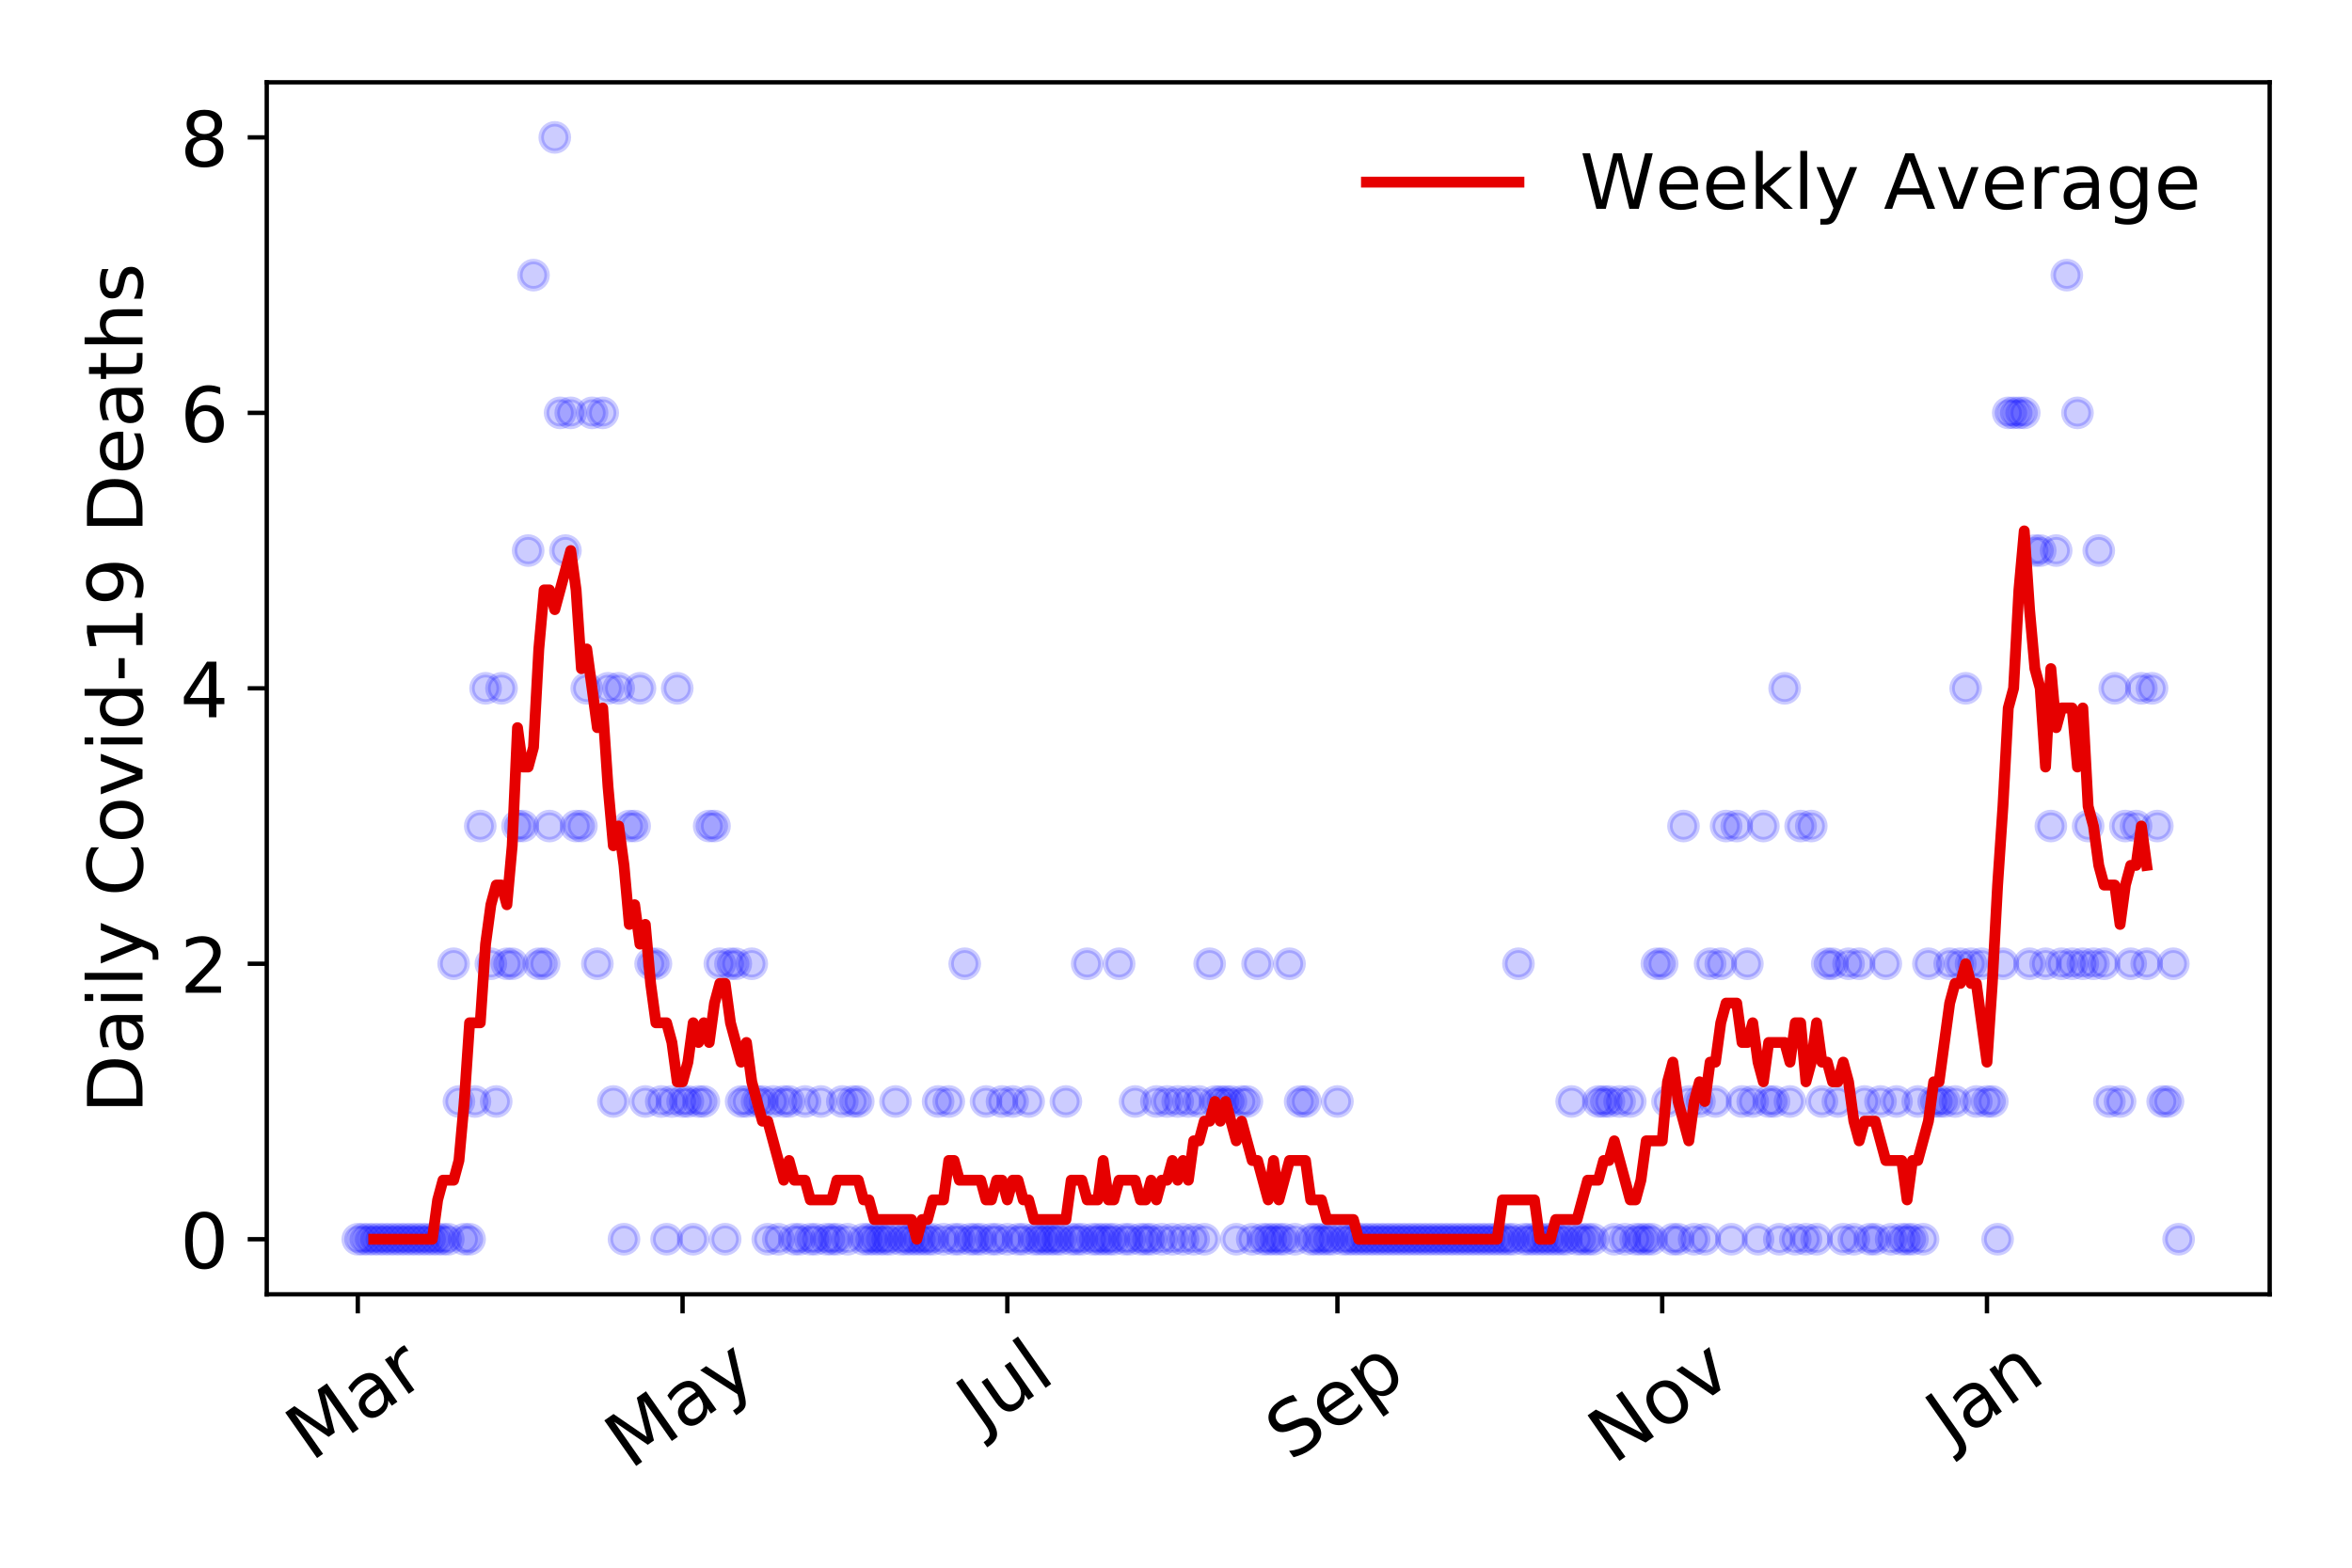 <?xml version="1.0" encoding="utf-8" standalone="no"?>
<!DOCTYPE svg PUBLIC "-//W3C//DTD SVG 1.1//EN"
  "http://www.w3.org/Graphics/SVG/1.1/DTD/svg11.dtd">
<!-- Created with matplotlib (https://matplotlib.org/) -->
<svg height="288pt" version="1.1" viewBox="0 0 432 288" width="432pt" xmlns="http://www.w3.org/2000/svg" xmlns:xlink="http://www.w3.org/1999/xlink">
 <defs>
  <style type="text/css">
*{stroke-linecap:butt;stroke-linejoin:round;}
  </style>
 </defs>
 <g id="figure_1">
  <g id="patch_1">
   <path d="M 0 288 
L 432 288 
L 432 0 
L 0 0 
z
" style="fill:#ffffff;"/>
  </g>
  <g id="axes_1">
   <g id="patch_2">
    <path d="M 48.995 237.778 
L 416.88 237.778 
L 416.88 15.12 
L 48.995 15.12 
z
" style="fill:#ffffff;"/>
   </g>
   <g id="matplotlib.axis_1">
    <g id="xtick_1">
     <g id="line2d_1">
      <defs>
       <path d="M 0 0 
L 0 3.5 
" id="mc2e06fbae7" style="stroke:#000000;stroke-width:0.8;"/>
      </defs>
      <g>
       <use style="stroke:#000000;stroke-width:0.8;" x="65.717" xlink:href="#mc2e06fbae7" y="237.778"/>
      </g>
     </g>
     <g id="text_1">
      <!-- Mar -->
      <defs>
       <path d="M 9.812 72.906 
L 24.516 72.906 
L 43.109 23.297 
L 61.812 72.906 
L 76.516 72.906 
L 76.516 0 
L 66.891 0 
L 66.891 64.016 
L 48.094 14.016 
L 38.188 14.016 
L 19.391 64.016 
L 19.391 0 
L 9.812 0 
z
" id="DejaVuSans-77"/>
       <path d="M 34.281 27.484 
Q 23.391 27.484 19.188 25 
Q 14.984 22.516 14.984 16.5 
Q 14.984 11.719 18.141 8.906 
Q 21.297 6.109 26.703 6.109 
Q 34.188 6.109 38.703 11.406 
Q 43.219 16.703 43.219 25.484 
L 43.219 27.484 
z
M 52.203 31.203 
L 52.203 0 
L 43.219 0 
L 43.219 8.297 
Q 40.141 3.328 35.547 0.953 
Q 30.953 -1.422 24.312 -1.422 
Q 15.922 -1.422 10.953 3.297 
Q 6 8.016 6 15.922 
Q 6 25.141 12.172 29.828 
Q 18.359 34.516 30.609 34.516 
L 43.219 34.516 
L 43.219 35.406 
Q 43.219 41.609 39.141 45 
Q 35.062 48.391 27.688 48.391 
Q 23 48.391 18.547 47.266 
Q 14.109 46.141 10.016 43.891 
L 10.016 52.203 
Q 14.938 54.109 19.578 55.047 
Q 24.219 56 28.609 56 
Q 40.484 56 46.344 49.844 
Q 52.203 43.703 52.203 31.203 
z
" id="DejaVuSans-97"/>
       <path d="M 41.109 46.297 
Q 39.594 47.172 37.812 47.578 
Q 36.031 48 33.891 48 
Q 26.266 48 22.188 43.047 
Q 18.109 38.094 18.109 28.812 
L 18.109 0 
L 9.078 0 
L 9.078 54.688 
L 18.109 54.688 
L 18.109 46.188 
Q 20.953 51.172 25.484 53.578 
Q 30.031 56 36.531 56 
Q 37.453 56 38.578 55.875 
Q 39.703 55.766 41.062 55.516 
z
" id="DejaVuSans-114"/>
      </defs>
      <g transform="translate(57.114 268.643)rotate(-35)scale(0.14 -0.14)">
       <use xlink:href="#DejaVuSans-77"/>
       <use x="86.279" xlink:href="#DejaVuSans-97"/>
       <use x="147.559" xlink:href="#DejaVuSans-114"/>
      </g>
     </g>
    </g>
    <g id="xtick_2">
     <g id="line2d_2">
      <g>
       <use style="stroke:#000000;stroke-width:0.8;" x="125.369" xlink:href="#mc2e06fbae7" y="237.778"/>
      </g>
     </g>
     <g id="text_2">
      <!-- May -->
      <defs>
       <path d="M 32.172 -5.078 
Q 28.375 -14.844 24.75 -17.812 
Q 21.141 -20.797 15.094 -20.797 
L 7.906 -20.797 
L 7.906 -13.281 
L 13.188 -13.281 
Q 16.891 -13.281 18.938 -11.516 
Q 21 -9.766 23.484 -3.219 
L 25.094 0.875 
L 2.984 54.688 
L 12.5 54.688 
L 29.594 11.922 
L 46.688 54.688 
L 56.203 54.688 
z
" id="DejaVuSans-121"/>
      </defs>
      <g transform="translate(115.729 270.094)rotate(-35)scale(0.14 -0.14)">
       <use xlink:href="#DejaVuSans-77"/>
       <use x="86.279" xlink:href="#DejaVuSans-97"/>
       <use x="147.559" xlink:href="#DejaVuSans-121"/>
      </g>
     </g>
    </g>
    <g id="xtick_3">
     <g id="line2d_3">
      <g>
       <use style="stroke:#000000;stroke-width:0.8;" x="185.021" xlink:href="#mc2e06fbae7" y="237.778"/>
      </g>
     </g>
     <g id="text_3">
      <!-- Jul -->
      <defs>
       <path d="M 9.812 72.906 
L 19.672 72.906 
L 19.672 5.078 
Q 19.672 -8.109 14.672 -14.062 
Q 9.672 -20.016 -1.422 -20.016 
L -5.172 -20.016 
L -5.172 -11.719 
L -2.094 -11.719 
Q 4.438 -11.719 7.125 -8.047 
Q 9.812 -4.391 9.812 5.078 
z
" id="DejaVuSans-74"/>
       <path d="M 8.5 21.578 
L 8.5 54.688 
L 17.484 54.688 
L 17.484 21.922 
Q 17.484 14.156 20.5 10.266 
Q 23.531 6.391 29.594 6.391 
Q 36.859 6.391 41.078 11.031 
Q 45.312 15.672 45.312 23.688 
L 45.312 54.688 
L 54.297 54.688 
L 54.297 0 
L 45.312 0 
L 45.312 8.406 
Q 42.047 3.422 37.719 1 
Q 33.406 -1.422 27.688 -1.422 
Q 18.266 -1.422 13.375 4.438 
Q 8.5 10.297 8.5 21.578 
z
M 31.109 56 
z
" id="DejaVuSans-117"/>
       <path d="M 9.422 75.984 
L 18.406 75.984 
L 18.406 0 
L 9.422 0 
z
" id="DejaVuSans-108"/>
      </defs>
      <g transform="translate(180.318 263.181)rotate(-35)scale(0.14 -0.14)">
       <use xlink:href="#DejaVuSans-74"/>
       <use x="29.492" xlink:href="#DejaVuSans-117"/>
       <use x="92.871" xlink:href="#DejaVuSans-108"/>
      </g>
     </g>
    </g>
    <g id="xtick_4">
     <g id="line2d_4">
      <g>
       <use style="stroke:#000000;stroke-width:0.8;" x="245.65" xlink:href="#mc2e06fbae7" y="237.778"/>
      </g>
     </g>
     <g id="text_4">
      <!-- Sep -->
      <defs>
       <path d="M 53.516 70.516 
L 53.516 60.891 
Q 47.906 63.578 42.922 64.891 
Q 37.938 66.219 33.297 66.219 
Q 25.25 66.219 20.875 63.094 
Q 16.5 59.969 16.5 54.203 
Q 16.5 49.359 19.406 46.891 
Q 22.312 44.438 30.422 42.922 
L 36.375 41.703 
Q 47.406 39.594 52.656 34.297 
Q 57.906 29 57.906 20.125 
Q 57.906 9.516 50.797 4.047 
Q 43.703 -1.422 29.984 -1.422 
Q 24.812 -1.422 18.969 -0.25 
Q 13.141 0.922 6.891 3.219 
L 6.891 13.375 
Q 12.891 10.016 18.656 8.297 
Q 24.422 6.594 29.984 6.594 
Q 38.422 6.594 43.016 9.906 
Q 47.609 13.234 47.609 19.391 
Q 47.609 24.75 44.312 27.781 
Q 41.016 30.812 33.5 32.328 
L 27.484 33.5 
Q 16.453 35.688 11.516 40.375 
Q 6.594 45.062 6.594 53.422 
Q 6.594 63.094 13.406 68.656 
Q 20.219 74.219 32.172 74.219 
Q 37.312 74.219 42.625 73.281 
Q 47.953 72.359 53.516 70.516 
z
" id="DejaVuSans-83"/>
       <path d="M 56.203 29.594 
L 56.203 25.203 
L 14.891 25.203 
Q 15.484 15.922 20.484 11.062 
Q 25.484 6.203 34.422 6.203 
Q 39.594 6.203 44.453 7.469 
Q 49.312 8.734 54.109 11.281 
L 54.109 2.781 
Q 49.266 0.734 44.188 -0.344 
Q 39.109 -1.422 33.891 -1.422 
Q 20.797 -1.422 13.156 6.188 
Q 5.516 13.812 5.516 26.812 
Q 5.516 40.234 12.766 48.109 
Q 20.016 56 32.328 56 
Q 43.359 56 49.781 48.891 
Q 56.203 41.797 56.203 29.594 
z
M 47.219 32.234 
Q 47.125 39.594 43.094 43.984 
Q 39.062 48.391 32.422 48.391 
Q 24.906 48.391 20.391 44.141 
Q 15.875 39.891 15.188 32.172 
z
" id="DejaVuSans-101"/>
       <path d="M 18.109 8.203 
L 18.109 -20.797 
L 9.078 -20.797 
L 9.078 54.688 
L 18.109 54.688 
L 18.109 46.391 
Q 20.953 51.266 25.266 53.625 
Q 29.594 56 35.594 56 
Q 45.562 56 51.781 48.094 
Q 58.016 40.188 58.016 27.297 
Q 58.016 14.406 51.781 6.484 
Q 45.562 -1.422 35.594 -1.422 
Q 29.594 -1.422 25.266 0.953 
Q 20.953 3.328 18.109 8.203 
z
M 48.688 27.297 
Q 48.688 37.203 44.609 42.844 
Q 40.531 48.484 33.406 48.484 
Q 26.266 48.484 22.188 42.844 
Q 18.109 37.203 18.109 27.297 
Q 18.109 17.391 22.188 11.75 
Q 26.266 6.109 33.406 6.109 
Q 40.531 6.109 44.609 11.75 
Q 48.688 17.391 48.688 27.297 
z
" id="DejaVuSans-112"/>
      </defs>
      <g transform="translate(237.057 268.629)rotate(-35)scale(0.14 -0.14)">
       <use xlink:href="#DejaVuSans-83"/>
       <use x="63.477" xlink:href="#DejaVuSans-101"/>
       <use x="125" xlink:href="#DejaVuSans-112"/>
      </g>
     </g>
    </g>
    <g id="xtick_5">
     <g id="line2d_5">
      <g>
       <use style="stroke:#000000;stroke-width:0.8;" x="305.302" xlink:href="#mc2e06fbae7" y="237.778"/>
      </g>
     </g>
     <g id="text_5">
      <!-- Nov -->
      <defs>
       <path d="M 9.812 72.906 
L 23.094 72.906 
L 55.422 11.922 
L 55.422 72.906 
L 64.984 72.906 
L 64.984 0 
L 51.703 0 
L 19.391 60.984 
L 19.391 0 
L 9.812 0 
z
" id="DejaVuSans-78"/>
       <path d="M 30.609 48.391 
Q 23.391 48.391 19.188 42.75 
Q 14.984 37.109 14.984 27.297 
Q 14.984 17.484 19.156 11.844 
Q 23.344 6.203 30.609 6.203 
Q 37.797 6.203 41.984 11.859 
Q 46.188 17.531 46.188 27.297 
Q 46.188 37.016 41.984 42.703 
Q 37.797 48.391 30.609 48.391 
z
M 30.609 56 
Q 42.328 56 49.016 48.375 
Q 55.719 40.766 55.719 27.297 
Q 55.719 13.875 49.016 6.219 
Q 42.328 -1.422 30.609 -1.422 
Q 18.844 -1.422 12.172 6.219 
Q 5.516 13.875 5.516 27.297 
Q 5.516 40.766 12.172 48.375 
Q 18.844 56 30.609 56 
z
" id="DejaVuSans-111"/>
       <path d="M 2.984 54.688 
L 12.5 54.688 
L 29.594 8.797 
L 46.688 54.688 
L 56.203 54.688 
L 35.688 0 
L 23.484 0 
z
" id="DejaVuSans-118"/>
      </defs>
      <g transform="translate(296.326 269.166)rotate(-35)scale(0.14 -0.14)">
       <use xlink:href="#DejaVuSans-78"/>
       <use x="74.805" xlink:href="#DejaVuSans-111"/>
       <use x="135.986" xlink:href="#DejaVuSans-118"/>
      </g>
     </g>
    </g>
    <g id="xtick_6">
     <g id="line2d_6">
      <g>
       <use style="stroke:#000000;stroke-width:0.8;" x="364.954" xlink:href="#mc2e06fbae7" y="237.778"/>
      </g>
     </g>
     <g id="text_6">
      <!-- Jan -->
      <defs>
       <path d="M 54.891 33.016 
L 54.891 0 
L 45.906 0 
L 45.906 32.719 
Q 45.906 40.484 42.875 44.328 
Q 39.844 48.188 33.797 48.188 
Q 26.516 48.188 22.312 43.547 
Q 18.109 38.922 18.109 30.906 
L 18.109 0 
L 9.078 0 
L 9.078 54.688 
L 18.109 54.688 
L 18.109 46.188 
Q 21.344 51.125 25.703 53.562 
Q 30.078 56 35.797 56 
Q 45.219 56 50.047 50.172 
Q 54.891 44.344 54.891 33.016 
z
" id="DejaVuSans-110"/>
      </defs>
      <g transform="translate(358.33 265.871)rotate(-35)scale(0.14 -0.14)">
       <use xlink:href="#DejaVuSans-74"/>
       <use x="29.492" xlink:href="#DejaVuSans-97"/>
       <use x="90.771" xlink:href="#DejaVuSans-110"/>
      </g>
     </g>
    </g>
   </g>
   <g id="matplotlib.axis_2">
    <g id="ytick_1">
     <g id="line2d_7">
      <defs>
       <path d="M 0 0 
L -3.5 0 
" id="m8e8d5525f1" style="stroke:#000000;stroke-width:0.8;"/>
      </defs>
      <g>
       <use style="stroke:#000000;stroke-width:0.8;" x="48.995" xlink:href="#m8e8d5525f1" y="227.657"/>
      </g>
     </g>
     <g id="text_7">
      <!-- 0 -->
      <defs>
       <path d="M 31.781 66.406 
Q 24.172 66.406 20.328 58.906 
Q 16.5 51.422 16.5 36.375 
Q 16.5 21.391 20.328 13.891 
Q 24.172 6.391 31.781 6.391 
Q 39.453 6.391 43.281 13.891 
Q 47.125 21.391 47.125 36.375 
Q 47.125 51.422 43.281 58.906 
Q 39.453 66.406 31.781 66.406 
z
M 31.781 74.219 
Q 44.047 74.219 50.516 64.516 
Q 56.984 54.828 56.984 36.375 
Q 56.984 17.969 50.516 8.266 
Q 44.047 -1.422 31.781 -1.422 
Q 19.531 -1.422 13.062 8.266 
Q 6.594 17.969 6.594 36.375 
Q 6.594 54.828 13.062 64.516 
Q 19.531 74.219 31.781 74.219 
z
" id="DejaVuSans-48"/>
      </defs>
      <g transform="translate(33.087 232.976)scale(0.14 -0.14)">
       <use xlink:href="#DejaVuSans-48"/>
      </g>
     </g>
    </g>
    <g id="ytick_2">
     <g id="line2d_8">
      <g>
       <use style="stroke:#000000;stroke-width:0.8;" x="48.995" xlink:href="#m8e8d5525f1" y="177.053"/>
      </g>
     </g>
     <g id="text_8">
      <!-- 2 -->
      <defs>
       <path d="M 19.188 8.297 
L 53.609 8.297 
L 53.609 0 
L 7.328 0 
L 7.328 8.297 
Q 12.938 14.109 22.625 23.891 
Q 32.328 33.688 34.812 36.531 
Q 39.547 41.844 41.422 45.531 
Q 43.312 49.219 43.312 52.781 
Q 43.312 58.594 39.234 62.25 
Q 35.156 65.922 28.609 65.922 
Q 23.969 65.922 18.812 64.312 
Q 13.672 62.703 7.812 59.422 
L 7.812 69.391 
Q 13.766 71.781 18.938 73 
Q 24.125 74.219 28.422 74.219 
Q 39.75 74.219 46.484 68.547 
Q 53.219 62.891 53.219 53.422 
Q 53.219 48.922 51.531 44.891 
Q 49.859 40.875 45.406 35.406 
Q 44.188 33.984 37.641 27.219 
Q 31.109 20.453 19.188 8.297 
z
" id="DejaVuSans-50"/>
      </defs>
      <g transform="translate(33.087 182.372)scale(0.14 -0.14)">
       <use xlink:href="#DejaVuSans-50"/>
      </g>
     </g>
    </g>
    <g id="ytick_3">
     <g id="line2d_9">
      <g>
       <use style="stroke:#000000;stroke-width:0.8;" x="48.995" xlink:href="#m8e8d5525f1" y="126.449"/>
      </g>
     </g>
     <g id="text_9">
      <!-- 4 -->
      <defs>
       <path d="M 37.797 64.312 
L 12.891 25.391 
L 37.797 25.391 
z
M 35.203 72.906 
L 47.609 72.906 
L 47.609 25.391 
L 58.016 25.391 
L 58.016 17.188 
L 47.609 17.188 
L 47.609 0 
L 37.797 0 
L 37.797 17.188 
L 4.891 17.188 
L 4.891 26.703 
z
" id="DejaVuSans-52"/>
      </defs>
      <g transform="translate(33.087 131.768)scale(0.14 -0.14)">
       <use xlink:href="#DejaVuSans-52"/>
      </g>
     </g>
    </g>
    <g id="ytick_4">
     <g id="line2d_10">
      <g>
       <use style="stroke:#000000;stroke-width:0.8;" x="48.995" xlink:href="#m8e8d5525f1" y="75.845"/>
      </g>
     </g>
     <g id="text_10">
      <!-- 6 -->
      <defs>
       <path d="M 33.016 40.375 
Q 26.375 40.375 22.484 35.828 
Q 18.609 31.297 18.609 23.391 
Q 18.609 15.531 22.484 10.953 
Q 26.375 6.391 33.016 6.391 
Q 39.656 6.391 43.531 10.953 
Q 47.406 15.531 47.406 23.391 
Q 47.406 31.297 43.531 35.828 
Q 39.656 40.375 33.016 40.375 
z
M 52.594 71.297 
L 52.594 62.312 
Q 48.875 64.062 45.094 64.984 
Q 41.312 65.922 37.594 65.922 
Q 27.828 65.922 22.672 59.328 
Q 17.531 52.734 16.797 39.406 
Q 19.672 43.656 24.016 45.922 
Q 28.375 48.188 33.594 48.188 
Q 44.578 48.188 50.953 41.516 
Q 57.328 34.859 57.328 23.391 
Q 57.328 12.156 50.688 5.359 
Q 44.047 -1.422 33.016 -1.422 
Q 20.359 -1.422 13.672 8.266 
Q 6.984 17.969 6.984 36.375 
Q 6.984 53.656 15.188 63.938 
Q 23.391 74.219 37.203 74.219 
Q 40.922 74.219 44.703 73.484 
Q 48.484 72.75 52.594 71.297 
z
" id="DejaVuSans-54"/>
      </defs>
      <g transform="translate(33.087 81.164)scale(0.14 -0.14)">
       <use xlink:href="#DejaVuSans-54"/>
      </g>
     </g>
    </g>
    <g id="ytick_5">
     <g id="line2d_11">
      <g>
       <use style="stroke:#000000;stroke-width:0.8;" x="48.995" xlink:href="#m8e8d5525f1" y="25.241"/>
      </g>
     </g>
     <g id="text_11">
      <!-- 8 -->
      <defs>
       <path d="M 31.781 34.625 
Q 24.75 34.625 20.719 30.859 
Q 16.703 27.094 16.703 20.516 
Q 16.703 13.922 20.719 10.156 
Q 24.75 6.391 31.781 6.391 
Q 38.812 6.391 42.859 10.172 
Q 46.922 13.969 46.922 20.516 
Q 46.922 27.094 42.891 30.859 
Q 38.875 34.625 31.781 34.625 
z
M 21.922 38.812 
Q 15.578 40.375 12.031 44.719 
Q 8.5 49.078 8.5 55.328 
Q 8.5 64.062 14.719 69.141 
Q 20.953 74.219 31.781 74.219 
Q 42.672 74.219 48.875 69.141 
Q 55.078 64.062 55.078 55.328 
Q 55.078 49.078 51.531 44.719 
Q 48 40.375 41.703 38.812 
Q 48.828 37.156 52.797 32.312 
Q 56.781 27.484 56.781 20.516 
Q 56.781 9.906 50.312 4.234 
Q 43.844 -1.422 31.781 -1.422 
Q 19.734 -1.422 13.25 4.234 
Q 6.781 9.906 6.781 20.516 
Q 6.781 27.484 10.781 32.312 
Q 14.797 37.156 21.922 38.812 
z
M 18.312 54.391 
Q 18.312 48.734 21.844 45.562 
Q 25.391 42.391 31.781 42.391 
Q 38.141 42.391 41.719 45.562 
Q 45.312 48.734 45.312 54.391 
Q 45.312 60.062 41.719 63.234 
Q 38.141 66.406 31.781 66.406 
Q 25.391 66.406 21.844 63.234 
Q 18.312 60.062 18.312 54.391 
z
" id="DejaVuSans-56"/>
      </defs>
      <g transform="translate(33.087 30.56)scale(0.14 -0.14)">
       <use xlink:href="#DejaVuSans-56"/>
      </g>
     </g>
    </g>
    <g id="text_12">
     <!-- Daily Covid-19 Deaths -->
     <defs>
      <path d="M 19.672 64.797 
L 19.672 8.109 
L 31.594 8.109 
Q 46.688 8.109 53.688 14.938 
Q 60.688 21.781 60.688 36.531 
Q 60.688 51.172 53.688 57.984 
Q 46.688 64.797 31.594 64.797 
z
M 9.812 72.906 
L 30.078 72.906 
Q 51.266 72.906 61.172 64.094 
Q 71.094 55.281 71.094 36.531 
Q 71.094 17.672 61.125 8.828 
Q 51.172 0 30.078 0 
L 9.812 0 
z
" id="DejaVuSans-68"/>
      <path d="M 9.422 54.688 
L 18.406 54.688 
L 18.406 0 
L 9.422 0 
z
M 9.422 75.984 
L 18.406 75.984 
L 18.406 64.594 
L 9.422 64.594 
z
" id="DejaVuSans-105"/>
      <path id="DejaVuSans-32"/>
      <path d="M 64.406 67.281 
L 64.406 56.891 
Q 59.422 61.531 53.781 63.812 
Q 48.141 66.109 41.797 66.109 
Q 29.297 66.109 22.656 58.469 
Q 16.016 50.828 16.016 36.375 
Q 16.016 21.969 22.656 14.328 
Q 29.297 6.688 41.797 6.688 
Q 48.141 6.688 53.781 8.984 
Q 59.422 11.281 64.406 15.922 
L 64.406 5.609 
Q 59.234 2.094 53.438 0.328 
Q 47.656 -1.422 41.219 -1.422 
Q 24.656 -1.422 15.125 8.703 
Q 5.609 18.844 5.609 36.375 
Q 5.609 53.953 15.125 64.078 
Q 24.656 74.219 41.219 74.219 
Q 47.75 74.219 53.531 72.484 
Q 59.328 70.75 64.406 67.281 
z
" id="DejaVuSans-67"/>
      <path d="M 45.406 46.391 
L 45.406 75.984 
L 54.391 75.984 
L 54.391 0 
L 45.406 0 
L 45.406 8.203 
Q 42.578 3.328 38.25 0.953 
Q 33.938 -1.422 27.875 -1.422 
Q 17.969 -1.422 11.734 6.484 
Q 5.516 14.406 5.516 27.297 
Q 5.516 40.188 11.734 48.094 
Q 17.969 56 27.875 56 
Q 33.938 56 38.25 53.625 
Q 42.578 51.266 45.406 46.391 
z
M 14.797 27.297 
Q 14.797 17.391 18.875 11.75 
Q 22.953 6.109 30.078 6.109 
Q 37.203 6.109 41.297 11.75 
Q 45.406 17.391 45.406 27.297 
Q 45.406 37.203 41.297 42.844 
Q 37.203 48.484 30.078 48.484 
Q 22.953 48.484 18.875 42.844 
Q 14.797 37.203 14.797 27.297 
z
" id="DejaVuSans-100"/>
      <path d="M 4.891 31.391 
L 31.203 31.391 
L 31.203 23.391 
L 4.891 23.391 
z
" id="DejaVuSans-45"/>
      <path d="M 12.406 8.297 
L 28.516 8.297 
L 28.516 63.922 
L 10.984 60.406 
L 10.984 69.391 
L 28.422 72.906 
L 38.281 72.906 
L 38.281 8.297 
L 54.391 8.297 
L 54.391 0 
L 12.406 0 
z
" id="DejaVuSans-49"/>
      <path d="M 10.984 1.516 
L 10.984 10.5 
Q 14.703 8.734 18.5 7.812 
Q 22.312 6.891 25.984 6.891 
Q 35.75 6.891 40.891 13.453 
Q 46.047 20.016 46.781 33.406 
Q 43.953 29.203 39.594 26.953 
Q 35.25 24.703 29.984 24.703 
Q 19.047 24.703 12.672 31.312 
Q 6.297 37.938 6.297 49.422 
Q 6.297 60.641 12.938 67.422 
Q 19.578 74.219 30.609 74.219 
Q 43.266 74.219 49.922 64.516 
Q 56.594 54.828 56.594 36.375 
Q 56.594 19.141 48.406 8.859 
Q 40.234 -1.422 26.422 -1.422 
Q 22.703 -1.422 18.891 -0.688 
Q 15.094 0.047 10.984 1.516 
z
M 30.609 32.422 
Q 37.25 32.422 41.125 36.953 
Q 45.016 41.5 45.016 49.422 
Q 45.016 57.281 41.125 61.844 
Q 37.25 66.406 30.609 66.406 
Q 23.969 66.406 20.094 61.844 
Q 16.219 57.281 16.219 49.422 
Q 16.219 41.5 20.094 36.953 
Q 23.969 32.422 30.609 32.422 
z
" id="DejaVuSans-57"/>
      <path d="M 18.312 70.219 
L 18.312 54.688 
L 36.812 54.688 
L 36.812 47.703 
L 18.312 47.703 
L 18.312 18.016 
Q 18.312 11.328 20.141 9.422 
Q 21.969 7.516 27.594 7.516 
L 36.812 7.516 
L 36.812 0 
L 27.594 0 
Q 17.188 0 13.234 3.875 
Q 9.281 7.766 9.281 18.016 
L 9.281 47.703 
L 2.688 47.703 
L 2.688 54.688 
L 9.281 54.688 
L 9.281 70.219 
z
" id="DejaVuSans-116"/>
      <path d="M 54.891 33.016 
L 54.891 0 
L 45.906 0 
L 45.906 32.719 
Q 45.906 40.484 42.875 44.328 
Q 39.844 48.188 33.797 48.188 
Q 26.516 48.188 22.312 43.547 
Q 18.109 38.922 18.109 30.906 
L 18.109 0 
L 9.078 0 
L 9.078 75.984 
L 18.109 75.984 
L 18.109 46.188 
Q 21.344 51.125 25.703 53.562 
Q 30.078 56 35.797 56 
Q 45.219 56 50.047 50.172 
Q 54.891 44.344 54.891 33.016 
z
" id="DejaVuSans-104"/>
      <path d="M 44.281 53.078 
L 44.281 44.578 
Q 40.484 46.531 36.375 47.5 
Q 32.281 48.484 27.875 48.484 
Q 21.188 48.484 17.844 46.438 
Q 14.5 44.391 14.5 40.281 
Q 14.5 37.156 16.891 35.375 
Q 19.281 33.594 26.516 31.984 
L 29.594 31.297 
Q 39.156 29.25 43.188 25.516 
Q 47.219 21.781 47.219 15.094 
Q 47.219 7.469 41.188 3.016 
Q 35.156 -1.422 24.609 -1.422 
Q 20.219 -1.422 15.453 -0.562 
Q 10.688 0.297 5.422 2 
L 5.422 11.281 
Q 10.406 8.688 15.234 7.391 
Q 20.062 6.109 24.812 6.109 
Q 31.156 6.109 34.562 8.281 
Q 37.984 10.453 37.984 14.406 
Q 37.984 18.062 35.516 20.016 
Q 33.062 21.969 24.703 23.781 
L 21.578 24.516 
Q 13.234 26.266 9.516 29.906 
Q 5.812 33.547 5.812 39.891 
Q 5.812 47.609 11.281 51.797 
Q 16.75 56 26.812 56 
Q 31.781 56 36.172 55.266 
Q 40.578 54.547 44.281 53.078 
z
" id="DejaVuSans-115"/>
     </defs>
     <g transform="translate(26.176 204.56)rotate(-90)scale(0.14 -0.14)">
      <use xlink:href="#DejaVuSans-68"/>
      <use x="77.002" xlink:href="#DejaVuSans-97"/>
      <use x="138.281" xlink:href="#DejaVuSans-105"/>
      <use x="166.064" xlink:href="#DejaVuSans-108"/>
      <use x="193.848" xlink:href="#DejaVuSans-121"/>
      <use x="253.027" xlink:href="#DejaVuSans-32"/>
      <use x="284.814" xlink:href="#DejaVuSans-67"/>
      <use x="354.639" xlink:href="#DejaVuSans-111"/>
      <use x="415.82" xlink:href="#DejaVuSans-118"/>
      <use x="475" xlink:href="#DejaVuSans-105"/>
      <use x="502.783" xlink:href="#DejaVuSans-100"/>
      <use x="566.26" xlink:href="#DejaVuSans-45"/>
      <use x="602.344" xlink:href="#DejaVuSans-49"/>
      <use x="665.967" xlink:href="#DejaVuSans-57"/>
      <use x="729.59" xlink:href="#DejaVuSans-32"/>
      <use x="761.377" xlink:href="#DejaVuSans-68"/>
      <use x="838.379" xlink:href="#DejaVuSans-101"/>
      <use x="899.902" xlink:href="#DejaVuSans-97"/>
      <use x="961.182" xlink:href="#DejaVuSans-116"/>
      <use x="1000.391" xlink:href="#DejaVuSans-104"/>
      <use x="1063.77" xlink:href="#DejaVuSans-115"/>
     </g>
    </g>
   </g>
   <g id="line2d_12">
    <defs>
     <path d="M 0 2.5 
C 0.663 2.5 1.299 2.237 1.768 1.768 
C 2.237 1.299 2.5 0.663 2.5 0 
C 2.5 -0.663 2.237 -1.299 1.768 -1.768 
C 1.299 -2.237 0.663 -2.5 0 -2.5 
C -0.663 -2.5 -1.299 -2.237 -1.768 -1.768 
C -2.237 -1.299 -2.5 -0.663 -2.5 0 
C -2.5 0.663 -2.237 1.299 -1.768 1.768 
C -1.299 2.237 -0.663 2.5 0 2.5 
z
" id="mc44c46d9cc" style="stroke:#0000ff;stroke-opacity:0.2;"/>
    </defs>
    <g clip-path="url(#p810a5f49bf)">
     <use style="fill:#0000ff;fill-opacity:0.2;stroke:#0000ff;stroke-opacity:0.2;" x="65.717" xlink:href="#mc44c46d9cc" y="227.657"/>
     <use style="fill:#0000ff;fill-opacity:0.2;stroke:#0000ff;stroke-opacity:0.2;" x="66.695" xlink:href="#mc44c46d9cc" y="227.657"/>
     <use style="fill:#0000ff;fill-opacity:0.2;stroke:#0000ff;stroke-opacity:0.2;" x="67.673" xlink:href="#mc44c46d9cc" y="227.657"/>
     <use style="fill:#0000ff;fill-opacity:0.2;stroke:#0000ff;stroke-opacity:0.2;" x="68.651" xlink:href="#mc44c46d9cc" y="227.657"/>
     <use style="fill:#0000ff;fill-opacity:0.2;stroke:#0000ff;stroke-opacity:0.2;" x="69.629" xlink:href="#mc44c46d9cc" y="227.657"/>
     <use style="fill:#0000ff;fill-opacity:0.2;stroke:#0000ff;stroke-opacity:0.2;" x="70.607" xlink:href="#mc44c46d9cc" y="227.657"/>
     <use style="fill:#0000ff;fill-opacity:0.2;stroke:#0000ff;stroke-opacity:0.2;" x="71.584" xlink:href="#mc44c46d9cc" y="227.657"/>
     <use style="fill:#0000ff;fill-opacity:0.2;stroke:#0000ff;stroke-opacity:0.2;" x="72.562" xlink:href="#mc44c46d9cc" y="227.657"/>
     <use style="fill:#0000ff;fill-opacity:0.2;stroke:#0000ff;stroke-opacity:0.2;" x="73.54" xlink:href="#mc44c46d9cc" y="227.657"/>
     <use style="fill:#0000ff;fill-opacity:0.2;stroke:#0000ff;stroke-opacity:0.2;" x="74.518" xlink:href="#mc44c46d9cc" y="227.657"/>
     <use style="fill:#0000ff;fill-opacity:0.2;stroke:#0000ff;stroke-opacity:0.2;" x="75.496" xlink:href="#mc44c46d9cc" y="227.657"/>
     <use style="fill:#0000ff;fill-opacity:0.2;stroke:#0000ff;stroke-opacity:0.2;" x="76.474" xlink:href="#mc44c46d9cc" y="227.657"/>
     <use style="fill:#0000ff;fill-opacity:0.2;stroke:#0000ff;stroke-opacity:0.2;" x="77.452" xlink:href="#mc44c46d9cc" y="227.657"/>
     <use style="fill:#0000ff;fill-opacity:0.2;stroke:#0000ff;stroke-opacity:0.2;" x="78.43" xlink:href="#mc44c46d9cc" y="227.657"/>
     <use style="fill:#0000ff;fill-opacity:0.2;stroke:#0000ff;stroke-opacity:0.2;" x="79.408" xlink:href="#mc44c46d9cc" y="227.657"/>
     <use style="fill:#0000ff;fill-opacity:0.2;stroke:#0000ff;stroke-opacity:0.2;" x="80.386" xlink:href="#mc44c46d9cc" y="227.657"/>
     <use style="fill:#0000ff;fill-opacity:0.2;stroke:#0000ff;stroke-opacity:0.2;" x="81.363" xlink:href="#mc44c46d9cc" y="227.657"/>
     <use style="fill:#0000ff;fill-opacity:0.2;stroke:#0000ff;stroke-opacity:0.2;" x="82.341" xlink:href="#mc44c46d9cc" y="227.657"/>
     <use style="fill:#0000ff;fill-opacity:0.2;stroke:#0000ff;stroke-opacity:0.2;" x="83.319" xlink:href="#mc44c46d9cc" y="177.053"/>
     <use style="fill:#0000ff;fill-opacity:0.2;stroke:#0000ff;stroke-opacity:0.2;" x="84.297" xlink:href="#mc44c46d9cc" y="202.355"/>
     <use style="fill:#0000ff;fill-opacity:0.2;stroke:#0000ff;stroke-opacity:0.2;" x="85.275" xlink:href="#mc44c46d9cc" y="227.657"/>
     <use style="fill:#0000ff;fill-opacity:0.2;stroke:#0000ff;stroke-opacity:0.2;" x="86.253" xlink:href="#mc44c46d9cc" y="227.657"/>
     <use style="fill:#0000ff;fill-opacity:0.2;stroke:#0000ff;stroke-opacity:0.2;" x="87.231" xlink:href="#mc44c46d9cc" y="202.355"/>
     <use style="fill:#0000ff;fill-opacity:0.2;stroke:#0000ff;stroke-opacity:0.2;" x="88.209" xlink:href="#mc44c46d9cc" y="151.751"/>
     <use style="fill:#0000ff;fill-opacity:0.2;stroke:#0000ff;stroke-opacity:0.2;" x="89.187" xlink:href="#mc44c46d9cc" y="126.449"/>
     <use style="fill:#0000ff;fill-opacity:0.2;stroke:#0000ff;stroke-opacity:0.2;" x="90.164" xlink:href="#mc44c46d9cc" y="177.053"/>
     <use style="fill:#0000ff;fill-opacity:0.2;stroke:#0000ff;stroke-opacity:0.2;" x="91.142" xlink:href="#mc44c46d9cc" y="202.355"/>
     <use style="fill:#0000ff;fill-opacity:0.2;stroke:#0000ff;stroke-opacity:0.2;" x="92.12" xlink:href="#mc44c46d9cc" y="126.449"/>
     <use style="fill:#0000ff;fill-opacity:0.2;stroke:#0000ff;stroke-opacity:0.2;" x="93.098" xlink:href="#mc44c46d9cc" y="177.053"/>
     <use style="fill:#0000ff;fill-opacity:0.2;stroke:#0000ff;stroke-opacity:0.2;" x="94.076" xlink:href="#mc44c46d9cc" y="177.053"/>
     <use style="fill:#0000ff;fill-opacity:0.2;stroke:#0000ff;stroke-opacity:0.2;" x="95.054" xlink:href="#mc44c46d9cc" y="151.751"/>
     <use style="fill:#0000ff;fill-opacity:0.2;stroke:#0000ff;stroke-opacity:0.2;" x="96.032" xlink:href="#mc44c46d9cc" y="151.751"/>
     <use style="fill:#0000ff;fill-opacity:0.2;stroke:#0000ff;stroke-opacity:0.2;" x="97.01" xlink:href="#mc44c46d9cc" y="101.147"/>
     <use style="fill:#0000ff;fill-opacity:0.2;stroke:#0000ff;stroke-opacity:0.2;" x="97.988" xlink:href="#mc44c46d9cc" y="50.543"/>
     <use style="fill:#0000ff;fill-opacity:0.2;stroke:#0000ff;stroke-opacity:0.2;" x="98.966" xlink:href="#mc44c46d9cc" y="177.053"/>
     <use style="fill:#0000ff;fill-opacity:0.2;stroke:#0000ff;stroke-opacity:0.2;" x="99.943" xlink:href="#mc44c46d9cc" y="177.053"/>
     <use style="fill:#0000ff;fill-opacity:0.2;stroke:#0000ff;stroke-opacity:0.2;" x="100.921" xlink:href="#mc44c46d9cc" y="151.751"/>
     <use style="fill:#0000ff;fill-opacity:0.2;stroke:#0000ff;stroke-opacity:0.2;" x="101.899" xlink:href="#mc44c46d9cc" y="25.241"/>
     <use style="fill:#0000ff;fill-opacity:0.2;stroke:#0000ff;stroke-opacity:0.2;" x="102.877" xlink:href="#mc44c46d9cc" y="75.845"/>
     <use style="fill:#0000ff;fill-opacity:0.2;stroke:#0000ff;stroke-opacity:0.2;" x="103.855" xlink:href="#mc44c46d9cc" y="101.147"/>
     <use style="fill:#0000ff;fill-opacity:0.2;stroke:#0000ff;stroke-opacity:0.2;" x="104.833" xlink:href="#mc44c46d9cc" y="75.845"/>
     <use style="fill:#0000ff;fill-opacity:0.2;stroke:#0000ff;stroke-opacity:0.2;" x="105.811" xlink:href="#mc44c46d9cc" y="151.751"/>
     <use style="fill:#0000ff;fill-opacity:0.2;stroke:#0000ff;stroke-opacity:0.2;" x="106.789" xlink:href="#mc44c46d9cc" y="151.751"/>
     <use style="fill:#0000ff;fill-opacity:0.2;stroke:#0000ff;stroke-opacity:0.2;" x="107.767" xlink:href="#mc44c46d9cc" y="126.449"/>
     <use style="fill:#0000ff;fill-opacity:0.2;stroke:#0000ff;stroke-opacity:0.2;" x="108.745" xlink:href="#mc44c46d9cc" y="75.845"/>
     <use style="fill:#0000ff;fill-opacity:0.2;stroke:#0000ff;stroke-opacity:0.2;" x="109.722" xlink:href="#mc44c46d9cc" y="177.053"/>
     <use style="fill:#0000ff;fill-opacity:0.2;stroke:#0000ff;stroke-opacity:0.2;" x="110.7" xlink:href="#mc44c46d9cc" y="75.845"/>
     <use style="fill:#0000ff;fill-opacity:0.2;stroke:#0000ff;stroke-opacity:0.2;" x="111.678" xlink:href="#mc44c46d9cc" y="126.449"/>
     <use style="fill:#0000ff;fill-opacity:0.2;stroke:#0000ff;stroke-opacity:0.2;" x="112.656" xlink:href="#mc44c46d9cc" y="202.355"/>
     <use style="fill:#0000ff;fill-opacity:0.2;stroke:#0000ff;stroke-opacity:0.2;" x="113.634" xlink:href="#mc44c46d9cc" y="126.449"/>
     <use style="fill:#0000ff;fill-opacity:0.2;stroke:#0000ff;stroke-opacity:0.2;" x="114.612" xlink:href="#mc44c46d9cc" y="227.657"/>
     <use style="fill:#0000ff;fill-opacity:0.2;stroke:#0000ff;stroke-opacity:0.2;" x="115.59" xlink:href="#mc44c46d9cc" y="151.751"/>
     <use style="fill:#0000ff;fill-opacity:0.2;stroke:#0000ff;stroke-opacity:0.2;" x="116.568" xlink:href="#mc44c46d9cc" y="151.751"/>
     <use style="fill:#0000ff;fill-opacity:0.2;stroke:#0000ff;stroke-opacity:0.2;" x="117.546" xlink:href="#mc44c46d9cc" y="126.449"/>
     <use style="fill:#0000ff;fill-opacity:0.2;stroke:#0000ff;stroke-opacity:0.2;" x="118.524" xlink:href="#mc44c46d9cc" y="202.355"/>
     <use style="fill:#0000ff;fill-opacity:0.2;stroke:#0000ff;stroke-opacity:0.2;" x="119.501" xlink:href="#mc44c46d9cc" y="177.053"/>
     <use style="fill:#0000ff;fill-opacity:0.2;stroke:#0000ff;stroke-opacity:0.2;" x="120.479" xlink:href="#mc44c46d9cc" y="177.053"/>
     <use style="fill:#0000ff;fill-opacity:0.2;stroke:#0000ff;stroke-opacity:0.2;" x="121.457" xlink:href="#mc44c46d9cc" y="202.355"/>
     <use style="fill:#0000ff;fill-opacity:0.2;stroke:#0000ff;stroke-opacity:0.2;" x="122.435" xlink:href="#mc44c46d9cc" y="227.657"/>
     <use style="fill:#0000ff;fill-opacity:0.2;stroke:#0000ff;stroke-opacity:0.2;" x="123.413" xlink:href="#mc44c46d9cc" y="202.355"/>
     <use style="fill:#0000ff;fill-opacity:0.2;stroke:#0000ff;stroke-opacity:0.2;" x="124.391" xlink:href="#mc44c46d9cc" y="126.449"/>
     <use style="fill:#0000ff;fill-opacity:0.2;stroke:#0000ff;stroke-opacity:0.2;" x="125.369" xlink:href="#mc44c46d9cc" y="202.355"/>
     <use style="fill:#0000ff;fill-opacity:0.2;stroke:#0000ff;stroke-opacity:0.2;" x="126.347" xlink:href="#mc44c46d9cc" y="202.355"/>
     <use style="fill:#0000ff;fill-opacity:0.2;stroke:#0000ff;stroke-opacity:0.2;" x="127.325" xlink:href="#mc44c46d9cc" y="227.657"/>
     <use style="fill:#0000ff;fill-opacity:0.2;stroke:#0000ff;stroke-opacity:0.2;" x="128.302" xlink:href="#mc44c46d9cc" y="202.355"/>
     <use style="fill:#0000ff;fill-opacity:0.2;stroke:#0000ff;stroke-opacity:0.2;" x="129.28" xlink:href="#mc44c46d9cc" y="202.355"/>
     <use style="fill:#0000ff;fill-opacity:0.2;stroke:#0000ff;stroke-opacity:0.2;" x="130.258" xlink:href="#mc44c46d9cc" y="151.751"/>
     <use style="fill:#0000ff;fill-opacity:0.2;stroke:#0000ff;stroke-opacity:0.2;" x="131.236" xlink:href="#mc44c46d9cc" y="151.751"/>
     <use style="fill:#0000ff;fill-opacity:0.2;stroke:#0000ff;stroke-opacity:0.2;" x="132.214" xlink:href="#mc44c46d9cc" y="177.053"/>
     <use style="fill:#0000ff;fill-opacity:0.2;stroke:#0000ff;stroke-opacity:0.2;" x="133.192" xlink:href="#mc44c46d9cc" y="227.657"/>
     <use style="fill:#0000ff;fill-opacity:0.2;stroke:#0000ff;stroke-opacity:0.2;" x="134.17" xlink:href="#mc44c46d9cc" y="177.053"/>
     <use style="fill:#0000ff;fill-opacity:0.2;stroke:#0000ff;stroke-opacity:0.2;" x="135.148" xlink:href="#mc44c46d9cc" y="177.053"/>
     <use style="fill:#0000ff;fill-opacity:0.2;stroke:#0000ff;stroke-opacity:0.2;" x="136.126" xlink:href="#mc44c46d9cc" y="202.355"/>
     <use style="fill:#0000ff;fill-opacity:0.2;stroke:#0000ff;stroke-opacity:0.2;" x="137.104" xlink:href="#mc44c46d9cc" y="202.355"/>
     <use style="fill:#0000ff;fill-opacity:0.2;stroke:#0000ff;stroke-opacity:0.2;" x="138.081" xlink:href="#mc44c46d9cc" y="177.053"/>
     <use style="fill:#0000ff;fill-opacity:0.2;stroke:#0000ff;stroke-opacity:0.2;" x="139.059" xlink:href="#mc44c46d9cc" y="202.355"/>
     <use style="fill:#0000ff;fill-opacity:0.2;stroke:#0000ff;stroke-opacity:0.2;" x="140.037" xlink:href="#mc44c46d9cc" y="202.355"/>
     <use style="fill:#0000ff;fill-opacity:0.2;stroke:#0000ff;stroke-opacity:0.2;" x="141.015" xlink:href="#mc44c46d9cc" y="227.657"/>
     <use style="fill:#0000ff;fill-opacity:0.2;stroke:#0000ff;stroke-opacity:0.2;" x="141.993" xlink:href="#mc44c46d9cc" y="202.355"/>
     <use style="fill:#0000ff;fill-opacity:0.2;stroke:#0000ff;stroke-opacity:0.2;" x="142.971" xlink:href="#mc44c46d9cc" y="227.657"/>
     <use style="fill:#0000ff;fill-opacity:0.2;stroke:#0000ff;stroke-opacity:0.2;" x="143.949" xlink:href="#mc44c46d9cc" y="202.355"/>
     <use style="fill:#0000ff;fill-opacity:0.2;stroke:#0000ff;stroke-opacity:0.2;" x="144.927" xlink:href="#mc44c46d9cc" y="202.355"/>
     <use style="fill:#0000ff;fill-opacity:0.2;stroke:#0000ff;stroke-opacity:0.2;" x="145.905" xlink:href="#mc44c46d9cc" y="227.657"/>
     <use style="fill:#0000ff;fill-opacity:0.2;stroke:#0000ff;stroke-opacity:0.2;" x="146.883" xlink:href="#mc44c46d9cc" y="227.657"/>
     <use style="fill:#0000ff;fill-opacity:0.2;stroke:#0000ff;stroke-opacity:0.2;" x="147.86" xlink:href="#mc44c46d9cc" y="202.355"/>
     <use style="fill:#0000ff;fill-opacity:0.2;stroke:#0000ff;stroke-opacity:0.2;" x="148.838" xlink:href="#mc44c46d9cc" y="227.657"/>
     <use style="fill:#0000ff;fill-opacity:0.2;stroke:#0000ff;stroke-opacity:0.2;" x="149.816" xlink:href="#mc44c46d9cc" y="227.657"/>
     <use style="fill:#0000ff;fill-opacity:0.2;stroke:#0000ff;stroke-opacity:0.2;" x="150.794" xlink:href="#mc44c46d9cc" y="202.355"/>
     <use style="fill:#0000ff;fill-opacity:0.2;stroke:#0000ff;stroke-opacity:0.2;" x="151.772" xlink:href="#mc44c46d9cc" y="227.657"/>
     <use style="fill:#0000ff;fill-opacity:0.2;stroke:#0000ff;stroke-opacity:0.2;" x="152.75" xlink:href="#mc44c46d9cc" y="227.657"/>
     <use style="fill:#0000ff;fill-opacity:0.2;stroke:#0000ff;stroke-opacity:0.2;" x="153.728" xlink:href="#mc44c46d9cc" y="227.657"/>
     <use style="fill:#0000ff;fill-opacity:0.2;stroke:#0000ff;stroke-opacity:0.2;" x="154.706" xlink:href="#mc44c46d9cc" y="202.355"/>
     <use style="fill:#0000ff;fill-opacity:0.2;stroke:#0000ff;stroke-opacity:0.2;" x="155.684" xlink:href="#mc44c46d9cc" y="227.657"/>
     <use style="fill:#0000ff;fill-opacity:0.2;stroke:#0000ff;stroke-opacity:0.2;" x="156.662" xlink:href="#mc44c46d9cc" y="202.355"/>
     <use style="fill:#0000ff;fill-opacity:0.2;stroke:#0000ff;stroke-opacity:0.2;" x="157.639" xlink:href="#mc44c46d9cc" y="202.355"/>
     <use style="fill:#0000ff;fill-opacity:0.2;stroke:#0000ff;stroke-opacity:0.2;" x="158.617" xlink:href="#mc44c46d9cc" y="227.657"/>
     <use style="fill:#0000ff;fill-opacity:0.2;stroke:#0000ff;stroke-opacity:0.2;" x="159.595" xlink:href="#mc44c46d9cc" y="227.657"/>
     <use style="fill:#0000ff;fill-opacity:0.2;stroke:#0000ff;stroke-opacity:0.2;" x="160.573" xlink:href="#mc44c46d9cc" y="227.657"/>
     <use style="fill:#0000ff;fill-opacity:0.2;stroke:#0000ff;stroke-opacity:0.2;" x="161.551" xlink:href="#mc44c46d9cc" y="227.657"/>
     <use style="fill:#0000ff;fill-opacity:0.2;stroke:#0000ff;stroke-opacity:0.2;" x="162.529" xlink:href="#mc44c46d9cc" y="227.657"/>
     <use style="fill:#0000ff;fill-opacity:0.2;stroke:#0000ff;stroke-opacity:0.2;" x="163.507" xlink:href="#mc44c46d9cc" y="227.657"/>
     <use style="fill:#0000ff;fill-opacity:0.2;stroke:#0000ff;stroke-opacity:0.2;" x="164.485" xlink:href="#mc44c46d9cc" y="202.355"/>
     <use style="fill:#0000ff;fill-opacity:0.2;stroke:#0000ff;stroke-opacity:0.2;" x="165.463" xlink:href="#mc44c46d9cc" y="227.657"/>
     <use style="fill:#0000ff;fill-opacity:0.2;stroke:#0000ff;stroke-opacity:0.2;" x="166.44" xlink:href="#mc44c46d9cc" y="227.657"/>
     <use style="fill:#0000ff;fill-opacity:0.2;stroke:#0000ff;stroke-opacity:0.2;" x="167.418" xlink:href="#mc44c46d9cc" y="227.657"/>
     <use style="fill:#0000ff;fill-opacity:0.2;stroke:#0000ff;stroke-opacity:0.2;" x="168.396" xlink:href="#mc44c46d9cc" y="227.657"/>
     <use style="fill:#0000ff;fill-opacity:0.2;stroke:#0000ff;stroke-opacity:0.2;" x="169.374" xlink:href="#mc44c46d9cc" y="227.657"/>
     <use style="fill:#0000ff;fill-opacity:0.2;stroke:#0000ff;stroke-opacity:0.2;" x="170.352" xlink:href="#mc44c46d9cc" y="227.657"/>
     <use style="fill:#0000ff;fill-opacity:0.2;stroke:#0000ff;stroke-opacity:0.2;" x="171.33" xlink:href="#mc44c46d9cc" y="227.657"/>
     <use style="fill:#0000ff;fill-opacity:0.2;stroke:#0000ff;stroke-opacity:0.2;" x="172.308" xlink:href="#mc44c46d9cc" y="202.355"/>
     <use style="fill:#0000ff;fill-opacity:0.2;stroke:#0000ff;stroke-opacity:0.2;" x="173.286" xlink:href="#mc44c46d9cc" y="227.657"/>
     <use style="fill:#0000ff;fill-opacity:0.2;stroke:#0000ff;stroke-opacity:0.2;" x="174.264" xlink:href="#mc44c46d9cc" y="202.355"/>
     <use style="fill:#0000ff;fill-opacity:0.2;stroke:#0000ff;stroke-opacity:0.2;" x="175.242" xlink:href="#mc44c46d9cc" y="227.657"/>
     <use style="fill:#0000ff;fill-opacity:0.2;stroke:#0000ff;stroke-opacity:0.2;" x="176.219" xlink:href="#mc44c46d9cc" y="227.657"/>
     <use style="fill:#0000ff;fill-opacity:0.2;stroke:#0000ff;stroke-opacity:0.2;" x="177.197" xlink:href="#mc44c46d9cc" y="177.053"/>
     <use style="fill:#0000ff;fill-opacity:0.2;stroke:#0000ff;stroke-opacity:0.2;" x="178.175" xlink:href="#mc44c46d9cc" y="227.657"/>
     <use style="fill:#0000ff;fill-opacity:0.2;stroke:#0000ff;stroke-opacity:0.2;" x="179.153" xlink:href="#mc44c46d9cc" y="227.657"/>
     <use style="fill:#0000ff;fill-opacity:0.2;stroke:#0000ff;stroke-opacity:0.2;" x="180.131" xlink:href="#mc44c46d9cc" y="227.657"/>
     <use style="fill:#0000ff;fill-opacity:0.2;stroke:#0000ff;stroke-opacity:0.2;" x="181.109" xlink:href="#mc44c46d9cc" y="202.355"/>
     <use style="fill:#0000ff;fill-opacity:0.2;stroke:#0000ff;stroke-opacity:0.2;" x="182.087" xlink:href="#mc44c46d9cc" y="227.657"/>
     <use style="fill:#0000ff;fill-opacity:0.2;stroke:#0000ff;stroke-opacity:0.2;" x="183.065" xlink:href="#mc44c46d9cc" y="227.657"/>
     <use style="fill:#0000ff;fill-opacity:0.2;stroke:#0000ff;stroke-opacity:0.2;" x="184.043" xlink:href="#mc44c46d9cc" y="202.355"/>
     <use style="fill:#0000ff;fill-opacity:0.2;stroke:#0000ff;stroke-opacity:0.2;" x="185.021" xlink:href="#mc44c46d9cc" y="227.657"/>
     <use style="fill:#0000ff;fill-opacity:0.2;stroke:#0000ff;stroke-opacity:0.2;" x="185.998" xlink:href="#mc44c46d9cc" y="202.355"/>
     <use style="fill:#0000ff;fill-opacity:0.2;stroke:#0000ff;stroke-opacity:0.2;" x="186.976" xlink:href="#mc44c46d9cc" y="227.657"/>
     <use style="fill:#0000ff;fill-opacity:0.2;stroke:#0000ff;stroke-opacity:0.2;" x="187.954" xlink:href="#mc44c46d9cc" y="227.657"/>
     <use style="fill:#0000ff;fill-opacity:0.2;stroke:#0000ff;stroke-opacity:0.2;" x="188.932" xlink:href="#mc44c46d9cc" y="202.355"/>
     <use style="fill:#0000ff;fill-opacity:0.2;stroke:#0000ff;stroke-opacity:0.2;" x="189.91" xlink:href="#mc44c46d9cc" y="227.657"/>
     <use style="fill:#0000ff;fill-opacity:0.2;stroke:#0000ff;stroke-opacity:0.2;" x="190.888" xlink:href="#mc44c46d9cc" y="227.657"/>
     <use style="fill:#0000ff;fill-opacity:0.2;stroke:#0000ff;stroke-opacity:0.2;" x="191.866" xlink:href="#mc44c46d9cc" y="227.657"/>
     <use style="fill:#0000ff;fill-opacity:0.2;stroke:#0000ff;stroke-opacity:0.2;" x="192.844" xlink:href="#mc44c46d9cc" y="227.657"/>
     <use style="fill:#0000ff;fill-opacity:0.2;stroke:#0000ff;stroke-opacity:0.2;" x="193.822" xlink:href="#mc44c46d9cc" y="227.657"/>
     <use style="fill:#0000ff;fill-opacity:0.2;stroke:#0000ff;stroke-opacity:0.2;" x="194.8" xlink:href="#mc44c46d9cc" y="227.657"/>
     <use style="fill:#0000ff;fill-opacity:0.2;stroke:#0000ff;stroke-opacity:0.2;" x="195.777" xlink:href="#mc44c46d9cc" y="202.355"/>
     <use style="fill:#0000ff;fill-opacity:0.2;stroke:#0000ff;stroke-opacity:0.2;" x="196.755" xlink:href="#mc44c46d9cc" y="227.657"/>
     <use style="fill:#0000ff;fill-opacity:0.2;stroke:#0000ff;stroke-opacity:0.2;" x="197.733" xlink:href="#mc44c46d9cc" y="227.657"/>
     <use style="fill:#0000ff;fill-opacity:0.2;stroke:#0000ff;stroke-opacity:0.2;" x="198.711" xlink:href="#mc44c46d9cc" y="227.657"/>
     <use style="fill:#0000ff;fill-opacity:0.2;stroke:#0000ff;stroke-opacity:0.2;" x="199.689" xlink:href="#mc44c46d9cc" y="177.053"/>
     <use style="fill:#0000ff;fill-opacity:0.2;stroke:#0000ff;stroke-opacity:0.2;" x="200.667" xlink:href="#mc44c46d9cc" y="227.657"/>
     <use style="fill:#0000ff;fill-opacity:0.2;stroke:#0000ff;stroke-opacity:0.2;" x="201.645" xlink:href="#mc44c46d9cc" y="227.657"/>
     <use style="fill:#0000ff;fill-opacity:0.2;stroke:#0000ff;stroke-opacity:0.2;" x="202.623" xlink:href="#mc44c46d9cc" y="227.657"/>
     <use style="fill:#0000ff;fill-opacity:0.2;stroke:#0000ff;stroke-opacity:0.2;" x="203.601" xlink:href="#mc44c46d9cc" y="227.657"/>
     <use style="fill:#0000ff;fill-opacity:0.2;stroke:#0000ff;stroke-opacity:0.2;" x="204.578" xlink:href="#mc44c46d9cc" y="227.657"/>
     <use style="fill:#0000ff;fill-opacity:0.2;stroke:#0000ff;stroke-opacity:0.2;" x="205.556" xlink:href="#mc44c46d9cc" y="177.053"/>
     <use style="fill:#0000ff;fill-opacity:0.2;stroke:#0000ff;stroke-opacity:0.2;" x="206.534" xlink:href="#mc44c46d9cc" y="227.657"/>
     <use style="fill:#0000ff;fill-opacity:0.2;stroke:#0000ff;stroke-opacity:0.2;" x="207.512" xlink:href="#mc44c46d9cc" y="227.657"/>
     <use style="fill:#0000ff;fill-opacity:0.2;stroke:#0000ff;stroke-opacity:0.2;" x="208.49" xlink:href="#mc44c46d9cc" y="202.355"/>
     <use style="fill:#0000ff;fill-opacity:0.2;stroke:#0000ff;stroke-opacity:0.2;" x="209.468" xlink:href="#mc44c46d9cc" y="227.657"/>
     <use style="fill:#0000ff;fill-opacity:0.2;stroke:#0000ff;stroke-opacity:0.2;" x="210.446" xlink:href="#mc44c46d9cc" y="227.657"/>
     <use style="fill:#0000ff;fill-opacity:0.2;stroke:#0000ff;stroke-opacity:0.2;" x="211.424" xlink:href="#mc44c46d9cc" y="227.657"/>
     <use style="fill:#0000ff;fill-opacity:0.2;stroke:#0000ff;stroke-opacity:0.2;" x="212.402" xlink:href="#mc44c46d9cc" y="202.355"/>
     <use style="fill:#0000ff;fill-opacity:0.2;stroke:#0000ff;stroke-opacity:0.2;" x="213.38" xlink:href="#mc44c46d9cc" y="227.657"/>
     <use style="fill:#0000ff;fill-opacity:0.2;stroke:#0000ff;stroke-opacity:0.2;" x="214.357" xlink:href="#mc44c46d9cc" y="202.355"/>
     <use style="fill:#0000ff;fill-opacity:0.2;stroke:#0000ff;stroke-opacity:0.2;" x="215.335" xlink:href="#mc44c46d9cc" y="227.657"/>
     <use style="fill:#0000ff;fill-opacity:0.2;stroke:#0000ff;stroke-opacity:0.2;" x="216.313" xlink:href="#mc44c46d9cc" y="202.355"/>
     <use style="fill:#0000ff;fill-opacity:0.2;stroke:#0000ff;stroke-opacity:0.2;" x="217.291" xlink:href="#mc44c46d9cc" y="227.657"/>
     <use style="fill:#0000ff;fill-opacity:0.2;stroke:#0000ff;stroke-opacity:0.2;" x="218.269" xlink:href="#mc44c46d9cc" y="202.355"/>
     <use style="fill:#0000ff;fill-opacity:0.2;stroke:#0000ff;stroke-opacity:0.2;" x="219.247" xlink:href="#mc44c46d9cc" y="227.657"/>
     <use style="fill:#0000ff;fill-opacity:0.2;stroke:#0000ff;stroke-opacity:0.2;" x="220.225" xlink:href="#mc44c46d9cc" y="202.355"/>
     <use style="fill:#0000ff;fill-opacity:0.2;stroke:#0000ff;stroke-opacity:0.2;" x="221.203" xlink:href="#mc44c46d9cc" y="227.657"/>
     <use style="fill:#0000ff;fill-opacity:0.2;stroke:#0000ff;stroke-opacity:0.2;" x="222.181" xlink:href="#mc44c46d9cc" y="177.053"/>
     <use style="fill:#0000ff;fill-opacity:0.2;stroke:#0000ff;stroke-opacity:0.2;" x="223.159" xlink:href="#mc44c46d9cc" y="202.355"/>
     <use style="fill:#0000ff;fill-opacity:0.2;stroke:#0000ff;stroke-opacity:0.2;" x="224.136" xlink:href="#mc44c46d9cc" y="202.355"/>
     <use style="fill:#0000ff;fill-opacity:0.2;stroke:#0000ff;stroke-opacity:0.2;" x="225.114" xlink:href="#mc44c46d9cc" y="202.355"/>
     <use style="fill:#0000ff;fill-opacity:0.2;stroke:#0000ff;stroke-opacity:0.2;" x="226.092" xlink:href="#mc44c46d9cc" y="202.355"/>
     <use style="fill:#0000ff;fill-opacity:0.2;stroke:#0000ff;stroke-opacity:0.2;" x="227.07" xlink:href="#mc44c46d9cc" y="227.657"/>
     <use style="fill:#0000ff;fill-opacity:0.2;stroke:#0000ff;stroke-opacity:0.2;" x="228.048" xlink:href="#mc44c46d9cc" y="202.355"/>
     <use style="fill:#0000ff;fill-opacity:0.2;stroke:#0000ff;stroke-opacity:0.2;" x="229.026" xlink:href="#mc44c46d9cc" y="202.355"/>
     <use style="fill:#0000ff;fill-opacity:0.2;stroke:#0000ff;stroke-opacity:0.2;" x="230.004" xlink:href="#mc44c46d9cc" y="227.657"/>
     <use style="fill:#0000ff;fill-opacity:0.2;stroke:#0000ff;stroke-opacity:0.2;" x="230.982" xlink:href="#mc44c46d9cc" y="177.053"/>
     <use style="fill:#0000ff;fill-opacity:0.2;stroke:#0000ff;stroke-opacity:0.2;" x="231.96" xlink:href="#mc44c46d9cc" y="227.657"/>
     <use style="fill:#0000ff;fill-opacity:0.2;stroke:#0000ff;stroke-opacity:0.2;" x="232.938" xlink:href="#mc44c46d9cc" y="227.657"/>
     <use style="fill:#0000ff;fill-opacity:0.2;stroke:#0000ff;stroke-opacity:0.2;" x="233.915" xlink:href="#mc44c46d9cc" y="227.657"/>
     <use style="fill:#0000ff;fill-opacity:0.2;stroke:#0000ff;stroke-opacity:0.2;" x="234.893" xlink:href="#mc44c46d9cc" y="227.657"/>
     <use style="fill:#0000ff;fill-opacity:0.2;stroke:#0000ff;stroke-opacity:0.2;" x="235.871" xlink:href="#mc44c46d9cc" y="227.657"/>
     <use style="fill:#0000ff;fill-opacity:0.2;stroke:#0000ff;stroke-opacity:0.2;" x="236.849" xlink:href="#mc44c46d9cc" y="177.053"/>
     <use style="fill:#0000ff;fill-opacity:0.2;stroke:#0000ff;stroke-opacity:0.2;" x="237.827" xlink:href="#mc44c46d9cc" y="227.657"/>
     <use style="fill:#0000ff;fill-opacity:0.2;stroke:#0000ff;stroke-opacity:0.2;" x="238.805" xlink:href="#mc44c46d9cc" y="202.355"/>
     <use style="fill:#0000ff;fill-opacity:0.2;stroke:#0000ff;stroke-opacity:0.2;" x="239.783" xlink:href="#mc44c46d9cc" y="202.355"/>
     <use style="fill:#0000ff;fill-opacity:0.2;stroke:#0000ff;stroke-opacity:0.2;" x="240.761" xlink:href="#mc44c46d9cc" y="227.657"/>
     <use style="fill:#0000ff;fill-opacity:0.2;stroke:#0000ff;stroke-opacity:0.2;" x="241.739" xlink:href="#mc44c46d9cc" y="227.657"/>
     <use style="fill:#0000ff;fill-opacity:0.2;stroke:#0000ff;stroke-opacity:0.2;" x="242.716" xlink:href="#mc44c46d9cc" y="227.657"/>
     <use style="fill:#0000ff;fill-opacity:0.2;stroke:#0000ff;stroke-opacity:0.2;" x="243.694" xlink:href="#mc44c46d9cc" y="227.657"/>
     <use style="fill:#0000ff;fill-opacity:0.2;stroke:#0000ff;stroke-opacity:0.2;" x="244.672" xlink:href="#mc44c46d9cc" y="227.657"/>
     <use style="fill:#0000ff;fill-opacity:0.2;stroke:#0000ff;stroke-opacity:0.2;" x="245.65" xlink:href="#mc44c46d9cc" y="202.355"/>
     <use style="fill:#0000ff;fill-opacity:0.2;stroke:#0000ff;stroke-opacity:0.2;" x="246.628" xlink:href="#mc44c46d9cc" y="227.657"/>
     <use style="fill:#0000ff;fill-opacity:0.2;stroke:#0000ff;stroke-opacity:0.2;" x="247.606" xlink:href="#mc44c46d9cc" y="227.657"/>
     <use style="fill:#0000ff;fill-opacity:0.2;stroke:#0000ff;stroke-opacity:0.2;" x="248.584" xlink:href="#mc44c46d9cc" y="227.657"/>
     <use style="fill:#0000ff;fill-opacity:0.2;stroke:#0000ff;stroke-opacity:0.2;" x="249.562" xlink:href="#mc44c46d9cc" y="227.657"/>
     <use style="fill:#0000ff;fill-opacity:0.2;stroke:#0000ff;stroke-opacity:0.2;" x="250.54" xlink:href="#mc44c46d9cc" y="227.657"/>
     <use style="fill:#0000ff;fill-opacity:0.2;stroke:#0000ff;stroke-opacity:0.2;" x="251.518" xlink:href="#mc44c46d9cc" y="227.657"/>
     <use style="fill:#0000ff;fill-opacity:0.2;stroke:#0000ff;stroke-opacity:0.2;" x="252.495" xlink:href="#mc44c46d9cc" y="227.657"/>
     <use style="fill:#0000ff;fill-opacity:0.2;stroke:#0000ff;stroke-opacity:0.2;" x="253.473" xlink:href="#mc44c46d9cc" y="227.657"/>
     <use style="fill:#0000ff;fill-opacity:0.2;stroke:#0000ff;stroke-opacity:0.2;" x="254.451" xlink:href="#mc44c46d9cc" y="227.657"/>
     <use style="fill:#0000ff;fill-opacity:0.2;stroke:#0000ff;stroke-opacity:0.2;" x="255.429" xlink:href="#mc44c46d9cc" y="227.657"/>
     <use style="fill:#0000ff;fill-opacity:0.2;stroke:#0000ff;stroke-opacity:0.2;" x="256.407" xlink:href="#mc44c46d9cc" y="227.657"/>
     <use style="fill:#0000ff;fill-opacity:0.2;stroke:#0000ff;stroke-opacity:0.2;" x="257.385" xlink:href="#mc44c46d9cc" y="227.657"/>
     <use style="fill:#0000ff;fill-opacity:0.2;stroke:#0000ff;stroke-opacity:0.2;" x="258.363" xlink:href="#mc44c46d9cc" y="227.657"/>
     <use style="fill:#0000ff;fill-opacity:0.2;stroke:#0000ff;stroke-opacity:0.2;" x="259.341" xlink:href="#mc44c46d9cc" y="227.657"/>
     <use style="fill:#0000ff;fill-opacity:0.2;stroke:#0000ff;stroke-opacity:0.2;" x="260.319" xlink:href="#mc44c46d9cc" y="227.657"/>
     <use style="fill:#0000ff;fill-opacity:0.2;stroke:#0000ff;stroke-opacity:0.2;" x="261.297" xlink:href="#mc44c46d9cc" y="227.657"/>
     <use style="fill:#0000ff;fill-opacity:0.2;stroke:#0000ff;stroke-opacity:0.2;" x="262.274" xlink:href="#mc44c46d9cc" y="227.657"/>
     <use style="fill:#0000ff;fill-opacity:0.2;stroke:#0000ff;stroke-opacity:0.2;" x="263.252" xlink:href="#mc44c46d9cc" y="227.657"/>
     <use style="fill:#0000ff;fill-opacity:0.2;stroke:#0000ff;stroke-opacity:0.2;" x="264.23" xlink:href="#mc44c46d9cc" y="227.657"/>
     <use style="fill:#0000ff;fill-opacity:0.2;stroke:#0000ff;stroke-opacity:0.2;" x="265.208" xlink:href="#mc44c46d9cc" y="227.657"/>
     <use style="fill:#0000ff;fill-opacity:0.2;stroke:#0000ff;stroke-opacity:0.2;" x="266.186" xlink:href="#mc44c46d9cc" y="227.657"/>
     <use style="fill:#0000ff;fill-opacity:0.2;stroke:#0000ff;stroke-opacity:0.2;" x="267.164" xlink:href="#mc44c46d9cc" y="227.657"/>
     <use style="fill:#0000ff;fill-opacity:0.2;stroke:#0000ff;stroke-opacity:0.2;" x="268.142" xlink:href="#mc44c46d9cc" y="227.657"/>
     <use style="fill:#0000ff;fill-opacity:0.2;stroke:#0000ff;stroke-opacity:0.2;" x="269.12" xlink:href="#mc44c46d9cc" y="227.657"/>
     <use style="fill:#0000ff;fill-opacity:0.2;stroke:#0000ff;stroke-opacity:0.2;" x="270.098" xlink:href="#mc44c46d9cc" y="227.657"/>
     <use style="fill:#0000ff;fill-opacity:0.2;stroke:#0000ff;stroke-opacity:0.2;" x="271.075" xlink:href="#mc44c46d9cc" y="227.657"/>
     <use style="fill:#0000ff;fill-opacity:0.2;stroke:#0000ff;stroke-opacity:0.2;" x="272.053" xlink:href="#mc44c46d9cc" y="227.657"/>
     <use style="fill:#0000ff;fill-opacity:0.2;stroke:#0000ff;stroke-opacity:0.2;" x="273.031" xlink:href="#mc44c46d9cc" y="227.657"/>
     <use style="fill:#0000ff;fill-opacity:0.2;stroke:#0000ff;stroke-opacity:0.2;" x="274.009" xlink:href="#mc44c46d9cc" y="227.657"/>
     <use style="fill:#0000ff;fill-opacity:0.2;stroke:#0000ff;stroke-opacity:0.2;" x="274.987" xlink:href="#mc44c46d9cc" y="227.657"/>
     <use style="fill:#0000ff;fill-opacity:0.2;stroke:#0000ff;stroke-opacity:0.2;" x="275.965" xlink:href="#mc44c46d9cc" y="227.657"/>
     <use style="fill:#0000ff;fill-opacity:0.2;stroke:#0000ff;stroke-opacity:0.2;" x="276.943" xlink:href="#mc44c46d9cc" y="227.657"/>
     <use style="fill:#0000ff;fill-opacity:0.2;stroke:#0000ff;stroke-opacity:0.2;" x="277.921" xlink:href="#mc44c46d9cc" y="227.657"/>
     <use style="fill:#0000ff;fill-opacity:0.2;stroke:#0000ff;stroke-opacity:0.2;" x="278.899" xlink:href="#mc44c46d9cc" y="177.053"/>
     <use style="fill:#0000ff;fill-opacity:0.2;stroke:#0000ff;stroke-opacity:0.2;" x="279.877" xlink:href="#mc44c46d9cc" y="227.657"/>
     <use style="fill:#0000ff;fill-opacity:0.2;stroke:#0000ff;stroke-opacity:0.2;" x="280.854" xlink:href="#mc44c46d9cc" y="227.657"/>
     <use style="fill:#0000ff;fill-opacity:0.2;stroke:#0000ff;stroke-opacity:0.2;" x="281.832" xlink:href="#mc44c46d9cc" y="227.657"/>
     <use style="fill:#0000ff;fill-opacity:0.2;stroke:#0000ff;stroke-opacity:0.2;" x="282.81" xlink:href="#mc44c46d9cc" y="227.657"/>
     <use style="fill:#0000ff;fill-opacity:0.2;stroke:#0000ff;stroke-opacity:0.2;" x="283.788" xlink:href="#mc44c46d9cc" y="227.657"/>
     <use style="fill:#0000ff;fill-opacity:0.2;stroke:#0000ff;stroke-opacity:0.2;" x="284.766" xlink:href="#mc44c46d9cc" y="227.657"/>
     <use style="fill:#0000ff;fill-opacity:0.2;stroke:#0000ff;stroke-opacity:0.2;" x="285.744" xlink:href="#mc44c46d9cc" y="227.657"/>
     <use style="fill:#0000ff;fill-opacity:0.2;stroke:#0000ff;stroke-opacity:0.2;" x="286.722" xlink:href="#mc44c46d9cc" y="227.657"/>
     <use style="fill:#0000ff;fill-opacity:0.2;stroke:#0000ff;stroke-opacity:0.2;" x="287.7" xlink:href="#mc44c46d9cc" y="227.657"/>
     <use style="fill:#0000ff;fill-opacity:0.2;stroke:#0000ff;stroke-opacity:0.2;" x="288.678" xlink:href="#mc44c46d9cc" y="202.355"/>
     <use style="fill:#0000ff;fill-opacity:0.2;stroke:#0000ff;stroke-opacity:0.2;" x="289.656" xlink:href="#mc44c46d9cc" y="227.657"/>
     <use style="fill:#0000ff;fill-opacity:0.2;stroke:#0000ff;stroke-opacity:0.2;" x="290.633" xlink:href="#mc44c46d9cc" y="227.657"/>
     <use style="fill:#0000ff;fill-opacity:0.2;stroke:#0000ff;stroke-opacity:0.2;" x="291.611" xlink:href="#mc44c46d9cc" y="227.657"/>
     <use style="fill:#0000ff;fill-opacity:0.2;stroke:#0000ff;stroke-opacity:0.2;" x="292.589" xlink:href="#mc44c46d9cc" y="227.657"/>
     <use style="fill:#0000ff;fill-opacity:0.2;stroke:#0000ff;stroke-opacity:0.2;" x="293.567" xlink:href="#mc44c46d9cc" y="202.355"/>
     <use style="fill:#0000ff;fill-opacity:0.2;stroke:#0000ff;stroke-opacity:0.2;" x="294.545" xlink:href="#mc44c46d9cc" y="202.355"/>
     <use style="fill:#0000ff;fill-opacity:0.2;stroke:#0000ff;stroke-opacity:0.2;" x="295.523" xlink:href="#mc44c46d9cc" y="202.355"/>
     <use style="fill:#0000ff;fill-opacity:0.2;stroke:#0000ff;stroke-opacity:0.2;" x="296.501" xlink:href="#mc44c46d9cc" y="227.657"/>
     <use style="fill:#0000ff;fill-opacity:0.2;stroke:#0000ff;stroke-opacity:0.2;" x="297.479" xlink:href="#mc44c46d9cc" y="202.355"/>
     <use style="fill:#0000ff;fill-opacity:0.2;stroke:#0000ff;stroke-opacity:0.2;" x="298.457" xlink:href="#mc44c46d9cc" y="227.657"/>
     <use style="fill:#0000ff;fill-opacity:0.2;stroke:#0000ff;stroke-opacity:0.2;" x="299.435" xlink:href="#mc44c46d9cc" y="202.355"/>
     <use style="fill:#0000ff;fill-opacity:0.2;stroke:#0000ff;stroke-opacity:0.2;" x="300.412" xlink:href="#mc44c46d9cc" y="227.657"/>
     <use style="fill:#0000ff;fill-opacity:0.2;stroke:#0000ff;stroke-opacity:0.2;" x="301.39" xlink:href="#mc44c46d9cc" y="227.657"/>
     <use style="fill:#0000ff;fill-opacity:0.2;stroke:#0000ff;stroke-opacity:0.2;" x="302.368" xlink:href="#mc44c46d9cc" y="227.657"/>
     <use style="fill:#0000ff;fill-opacity:0.2;stroke:#0000ff;stroke-opacity:0.2;" x="303.346" xlink:href="#mc44c46d9cc" y="227.657"/>
     <use style="fill:#0000ff;fill-opacity:0.2;stroke:#0000ff;stroke-opacity:0.2;" x="304.324" xlink:href="#mc44c46d9cc" y="177.053"/>
     <use style="fill:#0000ff;fill-opacity:0.2;stroke:#0000ff;stroke-opacity:0.2;" x="305.302" xlink:href="#mc44c46d9cc" y="177.053"/>
     <use style="fill:#0000ff;fill-opacity:0.2;stroke:#0000ff;stroke-opacity:0.2;" x="306.28" xlink:href="#mc44c46d9cc" y="202.355"/>
     <use style="fill:#0000ff;fill-opacity:0.2;stroke:#0000ff;stroke-opacity:0.2;" x="307.258" xlink:href="#mc44c46d9cc" y="227.657"/>
     <use style="fill:#0000ff;fill-opacity:0.2;stroke:#0000ff;stroke-opacity:0.2;" x="308.236" xlink:href="#mc44c46d9cc" y="227.657"/>
     <use style="fill:#0000ff;fill-opacity:0.2;stroke:#0000ff;stroke-opacity:0.2;" x="309.213" xlink:href="#mc44c46d9cc" y="151.751"/>
     <use style="fill:#0000ff;fill-opacity:0.2;stroke:#0000ff;stroke-opacity:0.2;" x="310.191" xlink:href="#mc44c46d9cc" y="202.355"/>
     <use style="fill:#0000ff;fill-opacity:0.2;stroke:#0000ff;stroke-opacity:0.2;" x="311.169" xlink:href="#mc44c46d9cc" y="227.657"/>
     <use style="fill:#0000ff;fill-opacity:0.2;stroke:#0000ff;stroke-opacity:0.2;" x="312.147" xlink:href="#mc44c46d9cc" y="202.355"/>
     <use style="fill:#0000ff;fill-opacity:0.2;stroke:#0000ff;stroke-opacity:0.2;" x="313.125" xlink:href="#mc44c46d9cc" y="227.657"/>
     <use style="fill:#0000ff;fill-opacity:0.2;stroke:#0000ff;stroke-opacity:0.2;" x="314.103" xlink:href="#mc44c46d9cc" y="177.053"/>
     <use style="fill:#0000ff;fill-opacity:0.2;stroke:#0000ff;stroke-opacity:0.2;" x="315.081" xlink:href="#mc44c46d9cc" y="202.355"/>
     <use style="fill:#0000ff;fill-opacity:0.2;stroke:#0000ff;stroke-opacity:0.2;" x="316.059" xlink:href="#mc44c46d9cc" y="177.053"/>
     <use style="fill:#0000ff;fill-opacity:0.2;stroke:#0000ff;stroke-opacity:0.2;" x="317.037" xlink:href="#mc44c46d9cc" y="151.751"/>
     <use style="fill:#0000ff;fill-opacity:0.2;stroke:#0000ff;stroke-opacity:0.2;" x="318.015" xlink:href="#mc44c46d9cc" y="227.657"/>
     <use style="fill:#0000ff;fill-opacity:0.2;stroke:#0000ff;stroke-opacity:0.2;" x="318.992" xlink:href="#mc44c46d9cc" y="151.751"/>
     <use style="fill:#0000ff;fill-opacity:0.2;stroke:#0000ff;stroke-opacity:0.2;" x="319.97" xlink:href="#mc44c46d9cc" y="202.355"/>
     <use style="fill:#0000ff;fill-opacity:0.2;stroke:#0000ff;stroke-opacity:0.2;" x="320.948" xlink:href="#mc44c46d9cc" y="177.053"/>
     <use style="fill:#0000ff;fill-opacity:0.2;stroke:#0000ff;stroke-opacity:0.2;" x="321.926" xlink:href="#mc44c46d9cc" y="202.355"/>
     <use style="fill:#0000ff;fill-opacity:0.2;stroke:#0000ff;stroke-opacity:0.2;" x="322.904" xlink:href="#mc44c46d9cc" y="227.657"/>
     <use style="fill:#0000ff;fill-opacity:0.2;stroke:#0000ff;stroke-opacity:0.2;" x="323.882" xlink:href="#mc44c46d9cc" y="151.751"/>
     <use style="fill:#0000ff;fill-opacity:0.2;stroke:#0000ff;stroke-opacity:0.2;" x="324.86" xlink:href="#mc44c46d9cc" y="202.355"/>
     <use style="fill:#0000ff;fill-opacity:0.2;stroke:#0000ff;stroke-opacity:0.2;" x="325.838" xlink:href="#mc44c46d9cc" y="202.355"/>
     <use style="fill:#0000ff;fill-opacity:0.2;stroke:#0000ff;stroke-opacity:0.2;" x="326.816" xlink:href="#mc44c46d9cc" y="227.657"/>
     <use style="fill:#0000ff;fill-opacity:0.2;stroke:#0000ff;stroke-opacity:0.2;" x="327.794" xlink:href="#mc44c46d9cc" y="126.449"/>
     <use style="fill:#0000ff;fill-opacity:0.2;stroke:#0000ff;stroke-opacity:0.2;" x="328.771" xlink:href="#mc44c46d9cc" y="202.355"/>
     <use style="fill:#0000ff;fill-opacity:0.2;stroke:#0000ff;stroke-opacity:0.2;" x="329.749" xlink:href="#mc44c46d9cc" y="227.657"/>
     <use style="fill:#0000ff;fill-opacity:0.2;stroke:#0000ff;stroke-opacity:0.2;" x="330.727" xlink:href="#mc44c46d9cc" y="151.751"/>
     <use style="fill:#0000ff;fill-opacity:0.2;stroke:#0000ff;stroke-opacity:0.2;" x="331.705" xlink:href="#mc44c46d9cc" y="227.657"/>
     <use style="fill:#0000ff;fill-opacity:0.2;stroke:#0000ff;stroke-opacity:0.2;" x="332.683" xlink:href="#mc44c46d9cc" y="151.751"/>
     <use style="fill:#0000ff;fill-opacity:0.2;stroke:#0000ff;stroke-opacity:0.2;" x="333.661" xlink:href="#mc44c46d9cc" y="227.657"/>
     <use style="fill:#0000ff;fill-opacity:0.2;stroke:#0000ff;stroke-opacity:0.2;" x="334.639" xlink:href="#mc44c46d9cc" y="202.355"/>
     <use style="fill:#0000ff;fill-opacity:0.2;stroke:#0000ff;stroke-opacity:0.2;" x="335.617" xlink:href="#mc44c46d9cc" y="177.053"/>
     <use style="fill:#0000ff;fill-opacity:0.2;stroke:#0000ff;stroke-opacity:0.2;" x="336.595" xlink:href="#mc44c46d9cc" y="177.053"/>
     <use style="fill:#0000ff;fill-opacity:0.2;stroke:#0000ff;stroke-opacity:0.2;" x="337.573" xlink:href="#mc44c46d9cc" y="202.355"/>
     <use style="fill:#0000ff;fill-opacity:0.2;stroke:#0000ff;stroke-opacity:0.2;" x="338.55" xlink:href="#mc44c46d9cc" y="227.657"/>
     <use style="fill:#0000ff;fill-opacity:0.2;stroke:#0000ff;stroke-opacity:0.2;" x="339.528" xlink:href="#mc44c46d9cc" y="177.053"/>
     <use style="fill:#0000ff;fill-opacity:0.2;stroke:#0000ff;stroke-opacity:0.2;" x="340.506" xlink:href="#mc44c46d9cc" y="227.657"/>
     <use style="fill:#0000ff;fill-opacity:0.2;stroke:#0000ff;stroke-opacity:0.2;" x="341.484" xlink:href="#mc44c46d9cc" y="177.053"/>
     <use style="fill:#0000ff;fill-opacity:0.2;stroke:#0000ff;stroke-opacity:0.2;" x="342.462" xlink:href="#mc44c46d9cc" y="202.355"/>
     <use style="fill:#0000ff;fill-opacity:0.2;stroke:#0000ff;stroke-opacity:0.2;" x="343.44" xlink:href="#mc44c46d9cc" y="227.657"/>
     <use style="fill:#0000ff;fill-opacity:0.2;stroke:#0000ff;stroke-opacity:0.2;" x="344.418" xlink:href="#mc44c46d9cc" y="227.657"/>
     <use style="fill:#0000ff;fill-opacity:0.2;stroke:#0000ff;stroke-opacity:0.2;" x="345.396" xlink:href="#mc44c46d9cc" y="202.355"/>
     <use style="fill:#0000ff;fill-opacity:0.2;stroke:#0000ff;stroke-opacity:0.2;" x="346.374" xlink:href="#mc44c46d9cc" y="177.053"/>
     <use style="fill:#0000ff;fill-opacity:0.2;stroke:#0000ff;stroke-opacity:0.2;" x="347.351" xlink:href="#mc44c46d9cc" y="227.657"/>
     <use style="fill:#0000ff;fill-opacity:0.2;stroke:#0000ff;stroke-opacity:0.2;" x="348.329" xlink:href="#mc44c46d9cc" y="202.355"/>
     <use style="fill:#0000ff;fill-opacity:0.2;stroke:#0000ff;stroke-opacity:0.2;" x="349.307" xlink:href="#mc44c46d9cc" y="227.657"/>
     <use style="fill:#0000ff;fill-opacity:0.2;stroke:#0000ff;stroke-opacity:0.2;" x="350.285" xlink:href="#mc44c46d9cc" y="227.657"/>
     <use style="fill:#0000ff;fill-opacity:0.2;stroke:#0000ff;stroke-opacity:0.2;" x="351.263" xlink:href="#mc44c46d9cc" y="227.657"/>
     <use style="fill:#0000ff;fill-opacity:0.2;stroke:#0000ff;stroke-opacity:0.2;" x="352.241" xlink:href="#mc44c46d9cc" y="202.355"/>
     <use style="fill:#0000ff;fill-opacity:0.2;stroke:#0000ff;stroke-opacity:0.2;" x="353.219" xlink:href="#mc44c46d9cc" y="227.657"/>
     <use style="fill:#0000ff;fill-opacity:0.2;stroke:#0000ff;stroke-opacity:0.2;" x="354.197" xlink:href="#mc44c46d9cc" y="177.053"/>
     <use style="fill:#0000ff;fill-opacity:0.2;stroke:#0000ff;stroke-opacity:0.2;" x="355.175" xlink:href="#mc44c46d9cc" y="202.355"/>
     <use style="fill:#0000ff;fill-opacity:0.2;stroke:#0000ff;stroke-opacity:0.2;" x="356.153" xlink:href="#mc44c46d9cc" y="202.355"/>
     <use style="fill:#0000ff;fill-opacity:0.2;stroke:#0000ff;stroke-opacity:0.2;" x="357.13" xlink:href="#mc44c46d9cc" y="202.355"/>
     <use style="fill:#0000ff;fill-opacity:0.2;stroke:#0000ff;stroke-opacity:0.2;" x="358.108" xlink:href="#mc44c46d9cc" y="177.053"/>
     <use style="fill:#0000ff;fill-opacity:0.2;stroke:#0000ff;stroke-opacity:0.2;" x="359.086" xlink:href="#mc44c46d9cc" y="202.355"/>
     <use style="fill:#0000ff;fill-opacity:0.2;stroke:#0000ff;stroke-opacity:0.2;" x="360.064" xlink:href="#mc44c46d9cc" y="177.053"/>
     <use style="fill:#0000ff;fill-opacity:0.2;stroke:#0000ff;stroke-opacity:0.2;" x="361.042" xlink:href="#mc44c46d9cc" y="126.449"/>
     <use style="fill:#0000ff;fill-opacity:0.2;stroke:#0000ff;stroke-opacity:0.2;" x="362.02" xlink:href="#mc44c46d9cc" y="177.053"/>
     <use style="fill:#0000ff;fill-opacity:0.2;stroke:#0000ff;stroke-opacity:0.2;" x="362.998" xlink:href="#mc44c46d9cc" y="202.355"/>
     <use style="fill:#0000ff;fill-opacity:0.2;stroke:#0000ff;stroke-opacity:0.2;" x="363.976" xlink:href="#mc44c46d9cc" y="177.053"/>
     <use style="fill:#0000ff;fill-opacity:0.2;stroke:#0000ff;stroke-opacity:0.2;" x="364.954" xlink:href="#mc44c46d9cc" y="202.355"/>
     <use style="fill:#0000ff;fill-opacity:0.2;stroke:#0000ff;stroke-opacity:0.2;" x="365.932" xlink:href="#mc44c46d9cc" y="202.355"/>
     <use style="fill:#0000ff;fill-opacity:0.2;stroke:#0000ff;stroke-opacity:0.2;" x="366.909" xlink:href="#mc44c46d9cc" y="227.657"/>
     <use style="fill:#0000ff;fill-opacity:0.2;stroke:#0000ff;stroke-opacity:0.2;" x="367.887" xlink:href="#mc44c46d9cc" y="177.053"/>
     <use style="fill:#0000ff;fill-opacity:0.2;stroke:#0000ff;stroke-opacity:0.2;" x="368.865" xlink:href="#mc44c46d9cc" y="75.845"/>
     <use style="fill:#0000ff;fill-opacity:0.2;stroke:#0000ff;stroke-opacity:0.2;" x="369.843" xlink:href="#mc44c46d9cc" y="75.845"/>
     <use style="fill:#0000ff;fill-opacity:0.2;stroke:#0000ff;stroke-opacity:0.2;" x="370.821" xlink:href="#mc44c46d9cc" y="75.845"/>
     <use style="fill:#0000ff;fill-opacity:0.2;stroke:#0000ff;stroke-opacity:0.2;" x="371.799" xlink:href="#mc44c46d9cc" y="75.845"/>
     <use style="fill:#0000ff;fill-opacity:0.2;stroke:#0000ff;stroke-opacity:0.2;" x="372.777" xlink:href="#mc44c46d9cc" y="177.053"/>
     <use style="fill:#0000ff;fill-opacity:0.2;stroke:#0000ff;stroke-opacity:0.2;" x="373.755" xlink:href="#mc44c46d9cc" y="101.147"/>
     <use style="fill:#0000ff;fill-opacity:0.2;stroke:#0000ff;stroke-opacity:0.2;" x="374.733" xlink:href="#mc44c46d9cc" y="101.147"/>
     <use style="fill:#0000ff;fill-opacity:0.2;stroke:#0000ff;stroke-opacity:0.2;" x="375.711" xlink:href="#mc44c46d9cc" y="177.053"/>
     <use style="fill:#0000ff;fill-opacity:0.2;stroke:#0000ff;stroke-opacity:0.2;" x="376.688" xlink:href="#mc44c46d9cc" y="151.751"/>
     <use style="fill:#0000ff;fill-opacity:0.2;stroke:#0000ff;stroke-opacity:0.2;" x="377.666" xlink:href="#mc44c46d9cc" y="101.147"/>
     <use style="fill:#0000ff;fill-opacity:0.2;stroke:#0000ff;stroke-opacity:0.2;" x="378.644" xlink:href="#mc44c46d9cc" y="177.053"/>
     <use style="fill:#0000ff;fill-opacity:0.2;stroke:#0000ff;stroke-opacity:0.2;" x="379.622" xlink:href="#mc44c46d9cc" y="50.543"/>
     <use style="fill:#0000ff;fill-opacity:0.2;stroke:#0000ff;stroke-opacity:0.2;" x="380.6" xlink:href="#mc44c46d9cc" y="177.053"/>
     <use style="fill:#0000ff;fill-opacity:0.2;stroke:#0000ff;stroke-opacity:0.2;" x="381.578" xlink:href="#mc44c46d9cc" y="75.845"/>
     <use style="fill:#0000ff;fill-opacity:0.2;stroke:#0000ff;stroke-opacity:0.2;" x="382.556" xlink:href="#mc44c46d9cc" y="177.053"/>
     <use style="fill:#0000ff;fill-opacity:0.2;stroke:#0000ff;stroke-opacity:0.2;" x="383.534" xlink:href="#mc44c46d9cc" y="151.751"/>
     <use style="fill:#0000ff;fill-opacity:0.2;stroke:#0000ff;stroke-opacity:0.2;" x="384.512" xlink:href="#mc44c46d9cc" y="177.053"/>
     <use style="fill:#0000ff;fill-opacity:0.2;stroke:#0000ff;stroke-opacity:0.2;" x="385.489" xlink:href="#mc44c46d9cc" y="101.147"/>
     <use style="fill:#0000ff;fill-opacity:0.2;stroke:#0000ff;stroke-opacity:0.2;" x="386.467" xlink:href="#mc44c46d9cc" y="177.053"/>
     <use style="fill:#0000ff;fill-opacity:0.2;stroke:#0000ff;stroke-opacity:0.2;" x="387.445" xlink:href="#mc44c46d9cc" y="202.355"/>
     <use style="fill:#0000ff;fill-opacity:0.2;stroke:#0000ff;stroke-opacity:0.2;" x="388.423" xlink:href="#mc44c46d9cc" y="126.449"/>
     <use style="fill:#0000ff;fill-opacity:0.2;stroke:#0000ff;stroke-opacity:0.2;" x="389.401" xlink:href="#mc44c46d9cc" y="202.355"/>
     <use style="fill:#0000ff;fill-opacity:0.2;stroke:#0000ff;stroke-opacity:0.2;" x="390.379" xlink:href="#mc44c46d9cc" y="151.751"/>
     <use style="fill:#0000ff;fill-opacity:0.2;stroke:#0000ff;stroke-opacity:0.2;" x="391.357" xlink:href="#mc44c46d9cc" y="177.053"/>
     <use style="fill:#0000ff;fill-opacity:0.2;stroke:#0000ff;stroke-opacity:0.2;" x="392.335" xlink:href="#mc44c46d9cc" y="151.751"/>
     <use style="fill:#0000ff;fill-opacity:0.2;stroke:#0000ff;stroke-opacity:0.2;" x="393.313" xlink:href="#mc44c46d9cc" y="126.449"/>
     <use style="fill:#0000ff;fill-opacity:0.2;stroke:#0000ff;stroke-opacity:0.2;" x="394.291" xlink:href="#mc44c46d9cc" y="177.053"/>
     <use style="fill:#0000ff;fill-opacity:0.2;stroke:#0000ff;stroke-opacity:0.2;" x="395.268" xlink:href="#mc44c46d9cc" y="126.449"/>
     <use style="fill:#0000ff;fill-opacity:0.2;stroke:#0000ff;stroke-opacity:0.2;" x="396.246" xlink:href="#mc44c46d9cc" y="151.751"/>
     <use style="fill:#0000ff;fill-opacity:0.2;stroke:#0000ff;stroke-opacity:0.2;" x="397.224" xlink:href="#mc44c46d9cc" y="202.355"/>
     <use style="fill:#0000ff;fill-opacity:0.2;stroke:#0000ff;stroke-opacity:0.2;" x="398.202" xlink:href="#mc44c46d9cc" y="202.355"/>
     <use style="fill:#0000ff;fill-opacity:0.2;stroke:#0000ff;stroke-opacity:0.2;" x="399.18" xlink:href="#mc44c46d9cc" y="177.053"/>
     <use style="fill:#0000ff;fill-opacity:0.2;stroke:#0000ff;stroke-opacity:0.2;" x="400.158" xlink:href="#mc44c46d9cc" y="227.657"/>
    </g>
   </g>
   <g id="line2d_13">
    <path clip-path="url(#p810a5f49bf)" d="M 68.651 227.657 
L 79.408 227.657 
L 80.386 220.428 
L 81.363 216.814 
L 83.319 216.814 
L 84.297 213.199 
L 85.275 202.355 
L 86.253 187.897 
L 88.209 187.897 
L 89.187 173.439 
L 90.164 166.209 
L 91.142 162.595 
L 92.12 162.595 
L 93.098 166.209 
L 94.076 155.366 
L 95.054 133.678 
L 96.032 140.907 
L 97.01 140.907 
L 97.988 137.293 
L 98.966 119.22 
L 99.943 108.376 
L 100.921 108.376 
L 101.899 111.991 
L 104.833 101.147 
L 105.811 108.376 
L 106.789 122.834 
L 107.767 119.22 
L 109.722 133.678 
L 110.7 130.064 
L 111.678 144.522 
L 112.656 155.366 
L 113.634 151.751 
L 114.612 158.98 
L 115.59 169.824 
L 116.568 166.209 
L 117.546 173.439 
L 118.524 169.824 
L 119.501 180.668 
L 120.479 187.897 
L 122.435 187.897 
L 123.413 191.512 
L 124.391 198.741 
L 125.369 198.741 
L 126.347 195.126 
L 127.325 187.897 
L 128.302 191.512 
L 129.28 187.897 
L 130.258 191.512 
L 131.236 184.282 
L 132.214 180.668 
L 133.192 180.668 
L 134.17 187.897 
L 136.126 195.126 
L 137.104 191.512 
L 138.081 198.741 
L 140.037 205.97 
L 141.015 205.97 
L 143.949 216.814 
L 144.927 213.199 
L 145.905 216.814 
L 147.86 216.814 
L 148.838 220.428 
L 152.75 220.428 
L 153.728 216.814 
L 157.639 216.814 
L 158.617 220.428 
L 159.595 220.428 
L 160.573 224.043 
L 167.418 224.043 
L 168.396 227.657 
L 169.374 224.043 
L 170.352 224.043 
L 171.33 220.428 
L 173.286 220.428 
L 174.264 213.199 
L 175.242 213.199 
L 176.219 216.814 
L 180.131 216.814 
L 181.109 220.428 
L 182.087 220.428 
L 183.065 216.814 
L 184.043 216.814 
L 185.021 220.428 
L 185.998 216.814 
L 186.976 216.814 
L 187.954 220.428 
L 188.932 220.428 
L 189.91 224.043 
L 195.777 224.043 
L 196.755 216.814 
L 198.711 216.814 
L 199.689 220.428 
L 201.645 220.428 
L 202.623 213.199 
L 203.601 220.428 
L 204.578 220.428 
L 205.556 216.814 
L 208.49 216.814 
L 209.468 220.428 
L 210.446 220.428 
L 211.424 216.814 
L 212.402 220.428 
L 213.38 216.814 
L 214.357 216.814 
L 215.335 213.199 
L 216.313 216.814 
L 217.291 213.199 
L 218.269 216.814 
L 219.247 209.584 
L 220.225 209.584 
L 221.203 205.97 
L 222.181 205.97 
L 223.159 202.355 
L 224.136 205.97 
L 225.114 202.355 
L 227.07 209.584 
L 228.048 205.97 
L 230.004 213.199 
L 230.982 213.199 
L 232.938 220.428 
L 233.915 213.199 
L 234.893 220.428 
L 236.849 213.199 
L 239.783 213.199 
L 240.761 220.428 
L 242.716 220.428 
L 243.694 224.043 
L 248.584 224.043 
L 249.562 227.657 
L 274.987 227.657 
L 275.965 220.428 
L 281.832 220.428 
L 282.81 227.657 
L 284.766 227.657 
L 285.744 224.043 
L 289.656 224.043 
L 291.611 216.814 
L 293.567 216.814 
L 294.545 213.199 
L 295.523 213.199 
L 296.501 209.584 
L 299.435 220.428 
L 300.412 220.428 
L 301.39 216.814 
L 302.368 209.584 
L 305.302 209.584 
L 306.28 198.741 
L 307.258 195.126 
L 308.236 202.355 
L 310.191 209.584 
L 311.169 202.355 
L 312.147 198.741 
L 313.125 202.355 
L 314.103 195.126 
L 315.081 195.126 
L 316.059 187.897 
L 317.037 184.282 
L 318.992 184.282 
L 319.97 191.512 
L 320.948 191.512 
L 321.926 187.897 
L 322.904 195.126 
L 323.882 198.741 
L 324.86 191.512 
L 327.794 191.512 
L 328.771 195.126 
L 329.749 187.897 
L 330.727 187.897 
L 331.705 198.741 
L 332.683 195.126 
L 333.661 187.897 
L 334.639 195.126 
L 335.617 195.126 
L 336.595 198.741 
L 337.573 198.741 
L 338.55 195.126 
L 339.528 198.741 
L 340.506 205.97 
L 341.484 209.584 
L 342.462 205.97 
L 344.418 205.97 
L 346.374 213.199 
L 349.307 213.199 
L 350.285 220.428 
L 351.263 213.199 
L 352.241 213.199 
L 354.197 205.97 
L 355.175 198.741 
L 356.153 198.741 
L 358.108 184.282 
L 359.086 180.668 
L 360.064 180.668 
L 361.042 177.053 
L 362.02 180.668 
L 362.998 180.668 
L 364.954 195.126 
L 365.932 180.668 
L 366.909 162.595 
L 367.887 148.137 
L 368.865 130.064 
L 369.843 126.449 
L 370.821 108.376 
L 371.799 97.532 
L 372.777 111.991 
L 373.755 122.834 
L 374.733 126.449 
L 375.711 140.907 
L 376.688 122.834 
L 377.666 133.678 
L 378.644 130.064 
L 380.6 130.064 
L 381.578 140.907 
L 382.556 130.064 
L 383.534 148.137 
L 384.512 151.751 
L 385.489 158.98 
L 386.467 162.595 
L 388.423 162.595 
L 389.401 169.824 
L 390.379 162.595 
L 391.357 158.98 
L 392.335 158.98 
L 393.313 151.751 
L 394.291 158.98 
L 394.291 158.98 
" style="fill:none;stroke:#e60000;stroke-linecap:square;stroke-width:2;"/>
   </g>
   <g id="patch_3">
    <path d="M 48.995 237.778 
L 48.995 15.12 
" style="fill:none;stroke:#000000;stroke-linecap:square;stroke-linejoin:miter;stroke-width:0.8;"/>
   </g>
   <g id="patch_4">
    <path d="M 416.88 237.778 
L 416.88 15.12 
" style="fill:none;stroke:#000000;stroke-linecap:square;stroke-linejoin:miter;stroke-width:0.8;"/>
   </g>
   <g id="patch_5">
    <path d="M 48.995 237.778 
L 416.88 237.778 
" style="fill:none;stroke:#000000;stroke-linecap:square;stroke-linejoin:miter;stroke-width:0.8;"/>
   </g>
   <g id="patch_6">
    <path d="M 48.995 15.12 
L 416.88 15.12 
" style="fill:none;stroke:#000000;stroke-linecap:square;stroke-linejoin:miter;stroke-width:0.8;"/>
   </g>
   <g id="legend_1">
    <g id="line2d_14">
     <path d="M 250.984 33.458 
L 278.984 33.458 
" style="fill:none;stroke:#e60000;stroke-linecap:square;stroke-width:2;"/>
    </g>
    <g id="line2d_15"/>
    <g id="text_13">
     <!-- Weekly Average -->
     <defs>
      <path d="M 3.328 72.906 
L 13.281 72.906 
L 28.609 11.281 
L 43.891 72.906 
L 54.984 72.906 
L 70.312 11.281 
L 85.594 72.906 
L 95.609 72.906 
L 77.297 0 
L 64.891 0 
L 49.516 63.281 
L 33.984 0 
L 21.578 0 
z
" id="DejaVuSans-87"/>
      <path d="M 9.078 75.984 
L 18.109 75.984 
L 18.109 31.109 
L 44.922 54.688 
L 56.391 54.688 
L 27.391 29.109 
L 57.625 0 
L 45.906 0 
L 18.109 26.703 
L 18.109 0 
L 9.078 0 
z
" id="DejaVuSans-107"/>
      <path d="M 34.188 63.188 
L 20.797 26.906 
L 47.609 26.906 
z
M 28.609 72.906 
L 39.797 72.906 
L 67.578 0 
L 57.328 0 
L 50.688 18.703 
L 17.828 18.703 
L 11.188 0 
L 0.781 0 
z
" id="DejaVuSans-65"/>
      <path d="M 45.406 27.984 
Q 45.406 37.75 41.375 43.109 
Q 37.359 48.484 30.078 48.484 
Q 22.859 48.484 18.828 43.109 
Q 14.797 37.75 14.797 27.984 
Q 14.797 18.266 18.828 12.891 
Q 22.859 7.516 30.078 7.516 
Q 37.359 7.516 41.375 12.891 
Q 45.406 18.266 45.406 27.984 
z
M 54.391 6.781 
Q 54.391 -7.172 48.188 -13.984 
Q 42 -20.797 29.203 -20.797 
Q 24.469 -20.797 20.266 -20.094 
Q 16.062 -19.391 12.109 -17.922 
L 12.109 -9.188 
Q 16.062 -11.328 19.922 -12.344 
Q 23.781 -13.375 27.781 -13.375 
Q 36.625 -13.375 41.016 -8.766 
Q 45.406 -4.156 45.406 5.172 
L 45.406 9.625 
Q 42.625 4.781 38.281 2.391 
Q 33.938 0 27.875 0 
Q 17.828 0 11.672 7.656 
Q 5.516 15.328 5.516 27.984 
Q 5.516 40.672 11.672 48.328 
Q 17.828 56 27.875 56 
Q 33.938 56 38.281 53.609 
Q 42.625 51.219 45.406 46.391 
L 45.406 54.688 
L 54.391 54.688 
z
" id="DejaVuSans-103"/>
     </defs>
     <g transform="translate(290.184 38.358)scale(0.14 -0.14)">
      <use xlink:href="#DejaVuSans-87"/>
      <use x="98.799" xlink:href="#DejaVuSans-101"/>
      <use x="160.322" xlink:href="#DejaVuSans-101"/>
      <use x="221.846" xlink:href="#DejaVuSans-107"/>
      <use x="279.756" xlink:href="#DejaVuSans-108"/>
      <use x="307.539" xlink:href="#DejaVuSans-121"/>
      <use x="366.719" xlink:href="#DejaVuSans-32"/>
      <use x="398.506" xlink:href="#DejaVuSans-65"/>
      <use x="466.836" xlink:href="#DejaVuSans-118"/>
      <use x="526.016" xlink:href="#DejaVuSans-101"/>
      <use x="587.539" xlink:href="#DejaVuSans-114"/>
      <use x="628.652" xlink:href="#DejaVuSans-97"/>
      <use x="689.932" xlink:href="#DejaVuSans-103"/>
      <use x="753.408" xlink:href="#DejaVuSans-101"/>
     </g>
    </g>
   </g>
  </g>
 </g>
 <defs>
  <clipPath id="p810a5f49bf">
   <rect height="222.658" width="367.885" x="48.995" y="15.12"/>
  </clipPath>
 </defs>
</svg>
